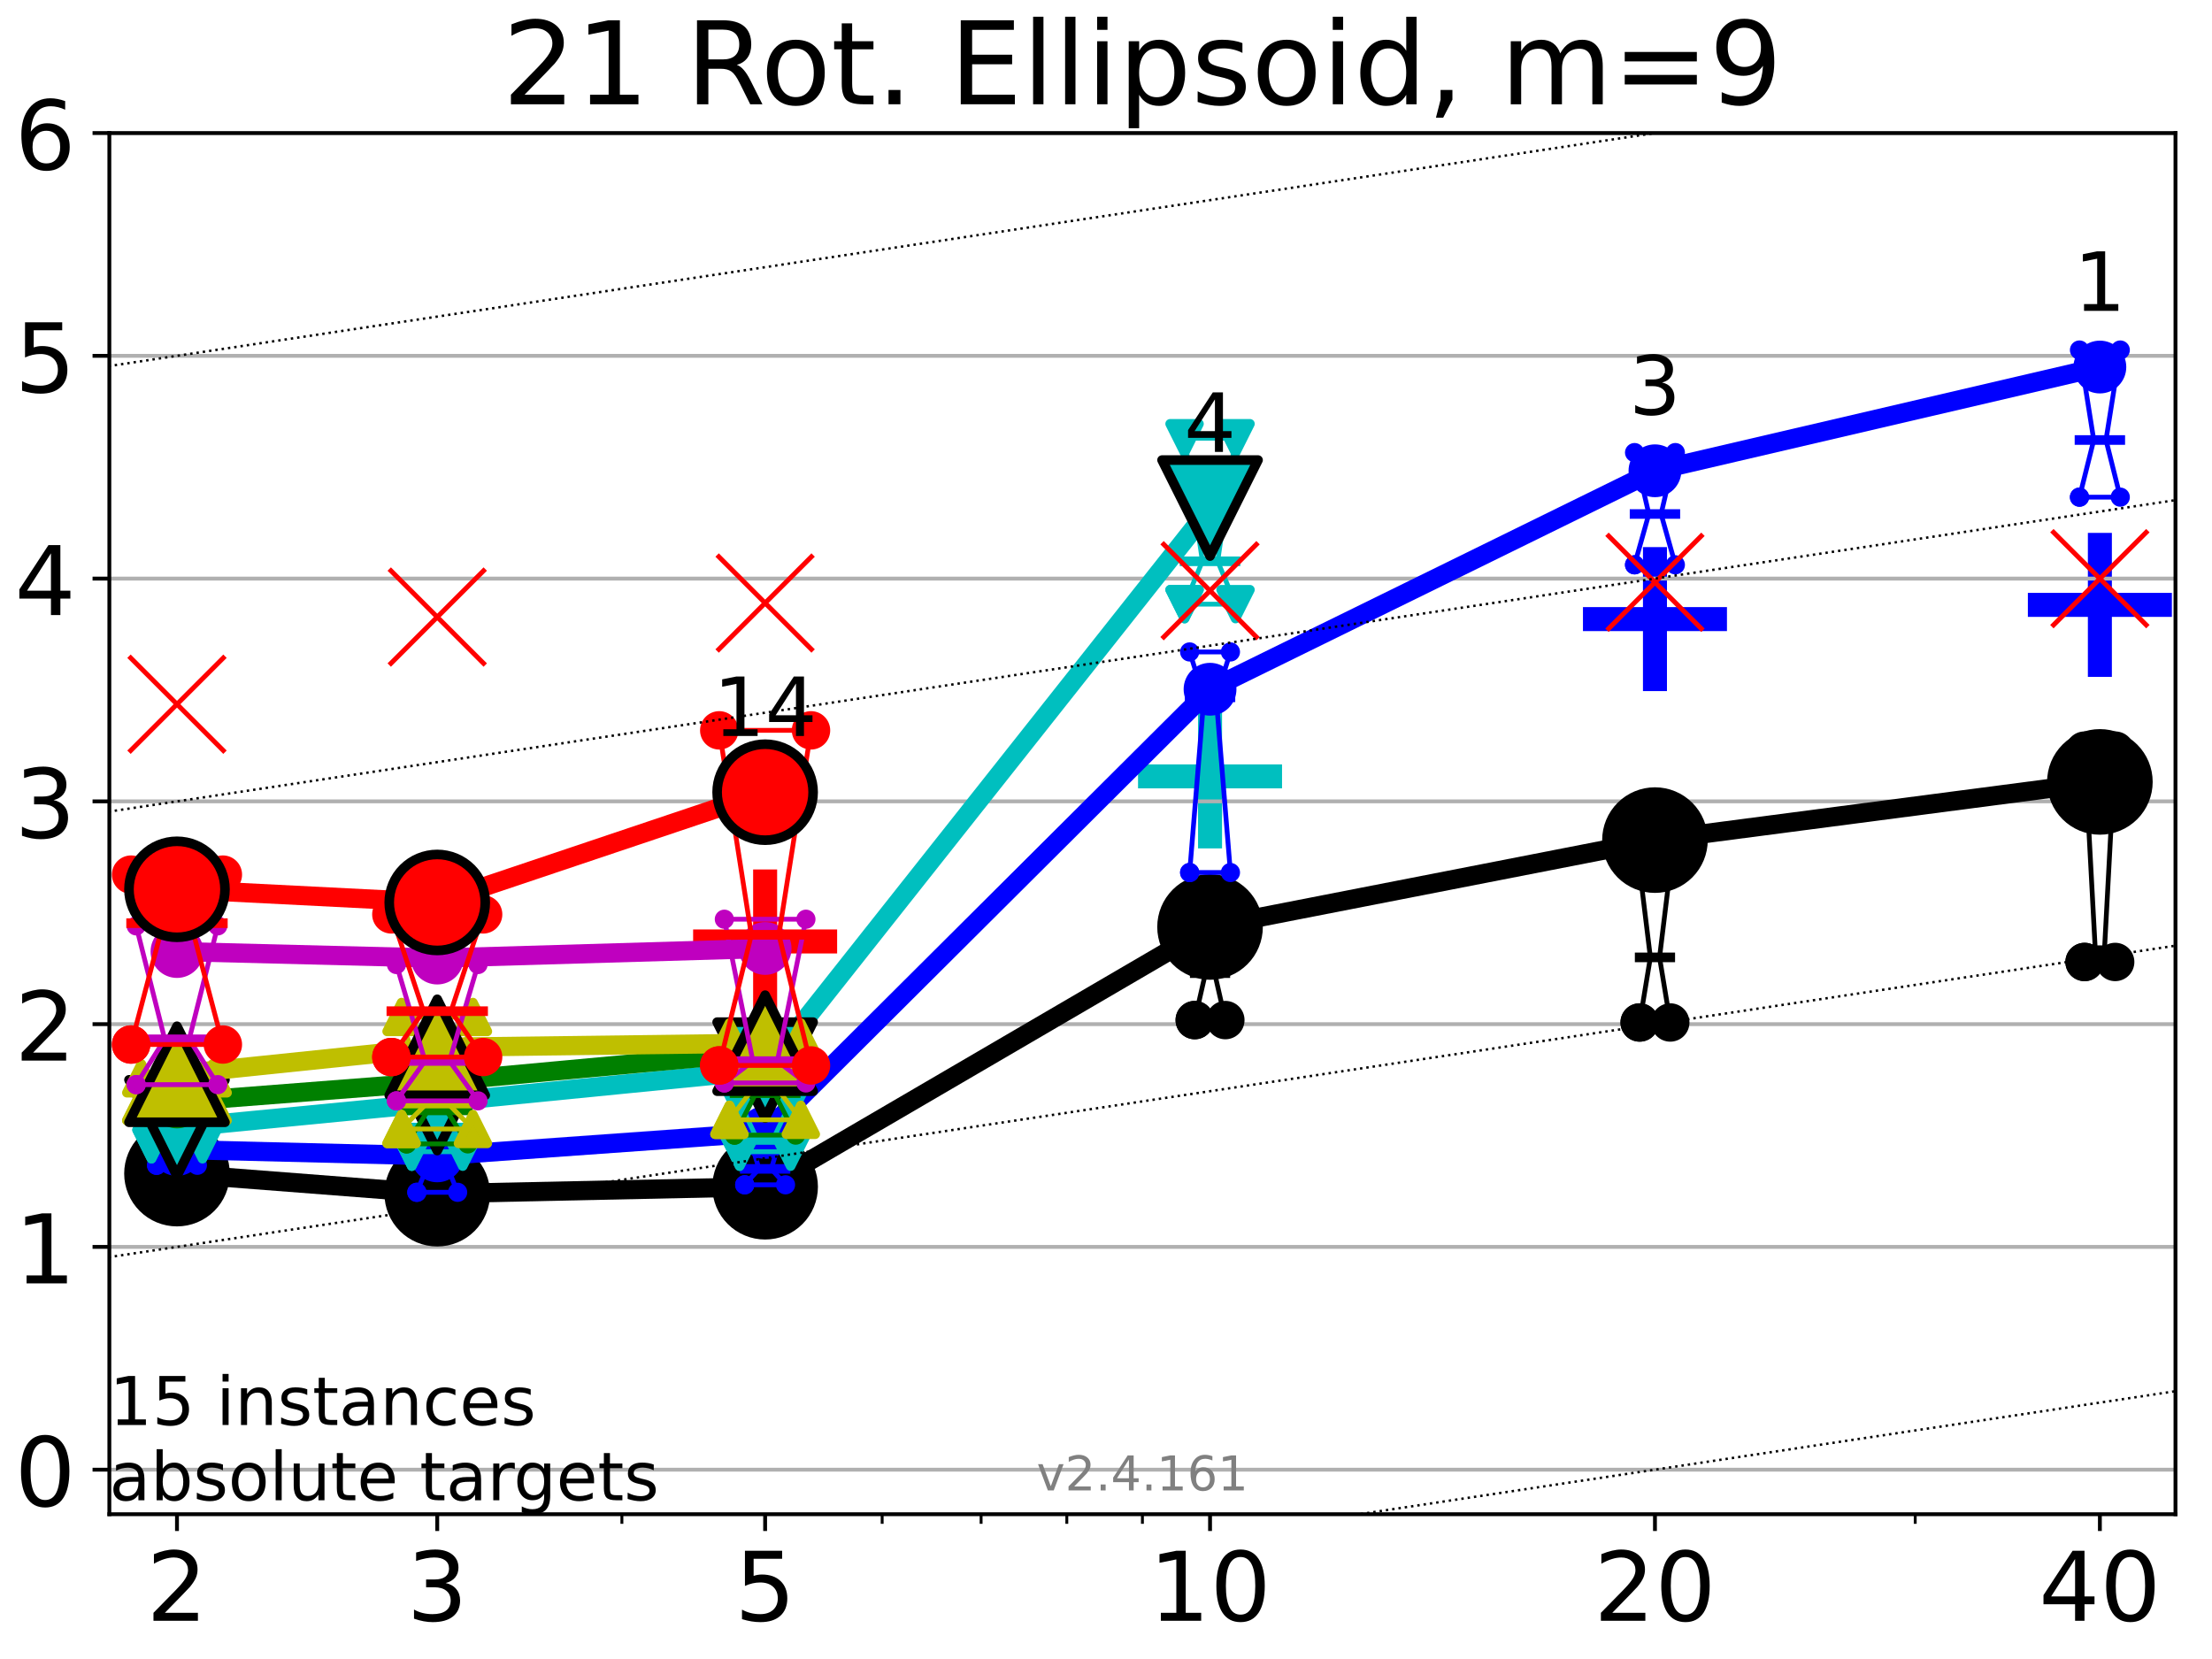 <?xml version="1.0" encoding="utf-8" standalone="no"?>
<!DOCTYPE svg PUBLIC "-//W3C//DTD SVG 1.1//EN"
  "http://www.w3.org/Graphics/SVG/1.1/DTD/svg11.dtd">
<!-- Created with matplotlib (https://matplotlib.org/) -->
<svg height="345.6pt" version="1.1" viewBox="0 0 460.8 345.6" width="460.8pt" xmlns="http://www.w3.org/2000/svg" xmlns:xlink="http://www.w3.org/1999/xlink">
 <defs>
  <style type="text/css">*{stroke-linecap:butt;stroke-linejoin:round;}</style>
 </defs>
 <g id="figure_1">
  <g id="patch_1">
   <path d="M 0 345.6 
L 460.8 345.6 
L 460.8 0 
L 0 0 
z
" style="fill:#ffffff;"/>
  </g>
  <g id="axes_1">
   <g id="patch_2">
    <path d="M 22.78 315.44 
L 453.192 315.44 
L 453.192 27.72 
L 22.78 27.72 
z
" style="fill:#ffffff;"/>
   </g>
   <g id="line2d_1">
    <defs>
     <path d="M -15 0 
L 15 0 
M 0 15 
L 0 -15 
" id="m0a982e25fc" style="stroke:#0000ff;stroke-width:5;"/>
    </defs>
    <g clip-path="url(#p4232a342e8)">
     <use style="fill:#0000ff;stroke:#0000ff;stroke-width:5;" x="437.443" xlink:href="#m0a982e25fc" y="126.004"/>
    </g>
   </g>
   <g id="line2d_2">
    <defs>
     <path d="M -15 0 
L 15 0 
M 0 15 
L 0 -15 
" id="m7aafa165b5" style="stroke:#00bfbf;stroke-width:5;"/>
    </defs>
    <g clip-path="url(#p4232a342e8)">
     <use style="fill:#00bfbf;stroke:#00bfbf;stroke-width:5;" x="252.074" xlink:href="#m7aafa165b5" y="161.735"/>
    </g>
   </g>
   <g id="line2d_3">
    <g clip-path="url(#p4232a342e8)">
     <use style="fill:#0000ff;stroke:#0000ff;stroke-width:5;" x="344.758" xlink:href="#m0a982e25fc" y="128.972"/>
    </g>
   </g>
   <g id="line2d_4">
    <defs>
     <path d="M -15 0 
L 15 0 
M 0 15 
L 0 -15 
" id="m031184e97d" style="stroke:#ff0000;stroke-width:5;"/>
    </defs>
    <g clip-path="url(#p4232a342e8)">
     <use style="fill:#ff0000;stroke:#ff0000;stroke-width:5;" x="159.39" xlink:href="#m031184e97d" y="196.126"/>
    </g>
   </g>
   <g id="matplotlib.axis_1">
    <g id="xtick_1">
     <g id="line2d_5">
      <defs>
       <path d="M 0 0 
L 0 3.5 
" id="m1997b6e384" style="stroke:#000000;stroke-width:0.8;"/>
      </defs>
      <g>
       <use style="stroke:#000000;stroke-width:0.8;" x="36.868" xlink:href="#m1997b6e384" y="315.44"/>
      </g>
     </g>
     <g id="text_1">
      <!-- 2 -->
      <g transform="translate(30.506 337.637)scale(0.2 -0.2)">
       <defs>
        <path d="M 19.188 8.297 
L 53.609 8.297 
L 53.609 0 
L 7.328 0 
L 7.328 8.297 
Q 12.938 14.109 22.625 23.891 
Q 32.328 33.688 34.812 36.531 
Q 39.547 41.844 41.422 45.531 
Q 43.312 49.219 43.312 52.781 
Q 43.312 58.594 39.234 62.25 
Q 35.156 65.922 28.609 65.922 
Q 23.969 65.922 18.812 64.312 
Q 13.672 62.703 7.812 59.422 
L 7.812 69.391 
Q 13.766 71.781 18.938 73 
Q 24.125 74.219 28.422 74.219 
Q 39.75 74.219 46.484 68.547 
Q 53.219 62.891 53.219 53.422 
Q 53.219 48.922 51.531 44.891 
Q 49.859 40.875 45.406 35.406 
Q 44.188 33.984 37.641 27.219 
Q 31.109 20.453 19.188 8.297 
z
" id="DejaVuSans-50"/>
       </defs>
       <use xlink:href="#DejaVuSans-50"/>
      </g>
     </g>
    </g>
    <g id="xtick_2">
     <g id="line2d_6">
      <g>
       <use style="stroke:#000000;stroke-width:0.8;" x="91.085" xlink:href="#m1997b6e384" y="315.44"/>
      </g>
     </g>
     <g id="text_2">
      <!-- 3 -->
      <g transform="translate(84.723 337.637)scale(0.2 -0.2)">
       <defs>
        <path d="M 40.578 39.312 
Q 47.656 37.797 51.625 33 
Q 55.609 28.219 55.609 21.188 
Q 55.609 10.406 48.188 4.484 
Q 40.766 -1.422 27.094 -1.422 
Q 22.516 -1.422 17.656 -0.516 
Q 12.797 0.391 7.625 2.203 
L 7.625 11.719 
Q 11.719 9.328 16.594 8.109 
Q 21.484 6.891 26.812 6.891 
Q 36.078 6.891 40.938 10.547 
Q 45.797 14.203 45.797 21.188 
Q 45.797 27.641 41.281 31.266 
Q 36.766 34.906 28.719 34.906 
L 20.219 34.906 
L 20.219 43.016 
L 29.109 43.016 
Q 36.375 43.016 40.234 45.922 
Q 44.094 48.828 44.094 54.297 
Q 44.094 59.906 40.109 62.906 
Q 36.141 65.922 28.719 65.922 
Q 24.656 65.922 20.016 65.031 
Q 15.375 64.156 9.812 62.312 
L 9.812 71.094 
Q 15.438 72.656 20.344 73.438 
Q 25.25 74.219 29.594 74.219 
Q 40.828 74.219 47.359 69.109 
Q 53.906 64.016 53.906 55.328 
Q 53.906 49.266 50.438 45.094 
Q 46.969 40.922 40.578 39.312 
z
" id="DejaVuSans-51"/>
       </defs>
       <use xlink:href="#DejaVuSans-51"/>
      </g>
     </g>
    </g>
    <g id="xtick_3">
     <g id="line2d_7">
      <g>
       <use style="stroke:#000000;stroke-width:0.8;" x="159.39" xlink:href="#m1997b6e384" y="315.44"/>
      </g>
     </g>
     <g id="text_3">
      <!-- 5 -->
      <g transform="translate(153.028 337.637)scale(0.2 -0.2)">
       <defs>
        <path d="M 10.797 72.906 
L 49.516 72.906 
L 49.516 64.594 
L 19.828 64.594 
L 19.828 46.734 
Q 21.969 47.469 24.109 47.828 
Q 26.266 48.188 28.422 48.188 
Q 40.625 48.188 47.75 41.5 
Q 54.891 34.812 54.891 23.391 
Q 54.891 11.625 47.562 5.094 
Q 40.234 -1.422 26.906 -1.422 
Q 22.312 -1.422 17.547 -0.641 
Q 12.797 0.141 7.719 1.703 
L 7.719 11.625 
Q 12.109 9.234 16.797 8.062 
Q 21.484 6.891 26.703 6.891 
Q 35.156 6.891 40.078 11.328 
Q 45.016 15.766 45.016 23.391 
Q 45.016 31 40.078 35.438 
Q 35.156 39.891 26.703 39.891 
Q 22.75 39.891 18.812 39.016 
Q 14.891 38.141 10.797 36.281 
z
" id="DejaVuSans-53"/>
       </defs>
       <use xlink:href="#DejaVuSans-53"/>
      </g>
     </g>
    </g>
    <g id="xtick_4">
     <g id="line2d_8">
      <g>
       <use style="stroke:#000000;stroke-width:0.8;" x="252.074" xlink:href="#m1997b6e384" y="315.44"/>
      </g>
     </g>
     <g id="text_4">
      <!-- 10 -->
      <g transform="translate(239.349 337.637)scale(0.2 -0.2)">
       <defs>
        <path d="M 12.406 8.297 
L 28.516 8.297 
L 28.516 63.922 
L 10.984 60.406 
L 10.984 69.391 
L 28.422 72.906 
L 38.281 72.906 
L 38.281 8.297 
L 54.391 8.297 
L 54.391 0 
L 12.406 0 
z
" id="DejaVuSans-49"/>
        <path d="M 31.781 66.406 
Q 24.172 66.406 20.328 58.906 
Q 16.5 51.422 16.5 36.375 
Q 16.5 21.391 20.328 13.891 
Q 24.172 6.391 31.781 6.391 
Q 39.453 6.391 43.281 13.891 
Q 47.125 21.391 47.125 36.375 
Q 47.125 51.422 43.281 58.906 
Q 39.453 66.406 31.781 66.406 
z
M 31.781 74.219 
Q 44.047 74.219 50.516 64.516 
Q 56.984 54.828 56.984 36.375 
Q 56.984 17.969 50.516 8.266 
Q 44.047 -1.422 31.781 -1.422 
Q 19.531 -1.422 13.062 8.266 
Q 6.594 17.969 6.594 36.375 
Q 6.594 54.828 13.062 64.516 
Q 19.531 74.219 31.781 74.219 
z
" id="DejaVuSans-48"/>
       </defs>
       <use xlink:href="#DejaVuSans-49"/>
       <use x="63.623" xlink:href="#DejaVuSans-48"/>
      </g>
     </g>
    </g>
    <g id="xtick_5">
     <g id="line2d_9">
      <g>
       <use style="stroke:#000000;stroke-width:0.8;" x="344.758" xlink:href="#m1997b6e384" y="315.44"/>
      </g>
     </g>
     <g id="text_5">
      <!-- 20 -->
      <g transform="translate(332.033 337.637)scale(0.2 -0.2)">
       <use xlink:href="#DejaVuSans-50"/>
       <use x="63.623" xlink:href="#DejaVuSans-48"/>
      </g>
     </g>
    </g>
    <g id="xtick_6">
     <g id="line2d_10">
      <g>
       <use style="stroke:#000000;stroke-width:0.8;" x="437.443" xlink:href="#m1997b6e384" y="315.44"/>
      </g>
     </g>
     <g id="text_6">
      <!-- 40 -->
      <g transform="translate(424.718 337.637)scale(0.2 -0.2)">
       <defs>
        <path d="M 37.797 64.312 
L 12.891 25.391 
L 37.797 25.391 
z
M 35.203 72.906 
L 47.609 72.906 
L 47.609 25.391 
L 58.016 25.391 
L 58.016 17.188 
L 47.609 17.188 
L 47.609 0 
L 37.797 0 
L 37.797 17.188 
L 4.891 17.188 
L 4.891 26.703 
z
" id="DejaVuSans-52"/>
       </defs>
       <use xlink:href="#DejaVuSans-52"/>
       <use x="63.623" xlink:href="#DejaVuSans-48"/>
      </g>
     </g>
    </g>
    <g id="xtick_7">
     <g id="line2d_11">
      <defs>
       <path d="M 0 0 
L 0 2 
" id="m237aad06ef" style="stroke:#000000;stroke-width:0.6;"/>
      </defs>
      <g>
       <use style="stroke:#000000;stroke-width:0.6;" x="129.552" xlink:href="#m237aad06ef" y="315.44"/>
      </g>
     </g>
    </g>
    <g id="xtick_8">
     <g id="line2d_12">
      <g>
       <use style="stroke:#000000;stroke-width:0.6;" x="183.769" xlink:href="#m237aad06ef" y="315.44"/>
      </g>
     </g>
    </g>
    <g id="xtick_9">
     <g id="line2d_13">
      <g>
       <use style="stroke:#000000;stroke-width:0.6;" x="204.381" xlink:href="#m237aad06ef" y="315.44"/>
      </g>
     </g>
    </g>
    <g id="xtick_10">
     <g id="line2d_14">
      <g>
       <use style="stroke:#000000;stroke-width:0.6;" x="222.237" xlink:href="#m237aad06ef" y="315.44"/>
      </g>
     </g>
    </g>
    <g id="xtick_11">
     <g id="line2d_15">
      <g>
       <use style="stroke:#000000;stroke-width:0.6;" x="237.986" xlink:href="#m237aad06ef" y="315.44"/>
      </g>
     </g>
    </g>
    <g id="xtick_12">
     <g id="line2d_16">
      <g>
       <use style="stroke:#000000;stroke-width:0.6;" x="398.975" xlink:href="#m237aad06ef" y="315.44"/>
      </g>
     </g>
    </g>
   </g>
   <g id="matplotlib.axis_2">
    <g id="ytick_1">
     <g id="line2d_17">
      <path clip-path="url(#p4232a342e8)" d="M 22.78 306.159 
L 453.192 306.159 
" style="fill:none;stroke:#b0b0b0;stroke-linecap:square;stroke-width:0.8;"/>
     </g>
     <g id="line2d_18">
      <defs>
       <path d="M 0 0 
L -3.5 0 
" id="m7701916583" style="stroke:#000000;stroke-width:0.8;"/>
      </defs>
      <g>
       <use style="stroke:#000000;stroke-width:0.8;" x="22.78" xlink:href="#m7701916583" y="306.159"/>
      </g>
     </g>
     <g id="text_7">
      <!-- 0 -->
      <g transform="translate(3.055 313.757)scale(0.2 -0.2)">
       <use xlink:href="#DejaVuSans-48"/>
      </g>
     </g>
    </g>
    <g id="ytick_2">
     <g id="line2d_19">
      <path clip-path="url(#p4232a342e8)" d="M 22.78 259.752 
L 453.192 259.752 
" style="fill:none;stroke:#b0b0b0;stroke-linecap:square;stroke-width:0.8;"/>
     </g>
     <g id="line2d_20">
      <g>
       <use style="stroke:#000000;stroke-width:0.8;" x="22.78" xlink:href="#m7701916583" y="259.752"/>
      </g>
     </g>
     <g id="text_8">
      <!-- 1 -->
      <g transform="translate(3.055 267.351)scale(0.2 -0.2)">
       <use xlink:href="#DejaVuSans-49"/>
      </g>
     </g>
    </g>
    <g id="ytick_3">
     <g id="line2d_21">
      <path clip-path="url(#p4232a342e8)" d="M 22.78 213.346 
L 453.192 213.346 
" style="fill:none;stroke:#b0b0b0;stroke-linecap:square;stroke-width:0.8;"/>
     </g>
     <g id="line2d_22">
      <g>
       <use style="stroke:#000000;stroke-width:0.8;" x="22.78" xlink:href="#m7701916583" y="213.346"/>
      </g>
     </g>
     <g id="text_9">
      <!-- 2 -->
      <g transform="translate(3.055 220.944)scale(0.2 -0.2)">
       <use xlink:href="#DejaVuSans-50"/>
      </g>
     </g>
    </g>
    <g id="ytick_4">
     <g id="line2d_23">
      <path clip-path="url(#p4232a342e8)" d="M 22.78 166.939 
L 453.192 166.939 
" style="fill:none;stroke:#b0b0b0;stroke-linecap:square;stroke-width:0.8;"/>
     </g>
     <g id="line2d_24">
      <g>
       <use style="stroke:#000000;stroke-width:0.8;" x="22.78" xlink:href="#m7701916583" y="166.939"/>
      </g>
     </g>
     <g id="text_10">
      <!-- 3 -->
      <g transform="translate(3.055 174.538)scale(0.2 -0.2)">
       <use xlink:href="#DejaVuSans-51"/>
      </g>
     </g>
    </g>
    <g id="ytick_5">
     <g id="line2d_25">
      <path clip-path="url(#p4232a342e8)" d="M 22.78 120.533 
L 453.192 120.533 
" style="fill:none;stroke:#b0b0b0;stroke-linecap:square;stroke-width:0.8;"/>
     </g>
     <g id="line2d_26">
      <g>
       <use style="stroke:#000000;stroke-width:0.8;" x="22.78" xlink:href="#m7701916583" y="120.533"/>
      </g>
     </g>
     <g id="text_11">
      <!-- 4 -->
      <g transform="translate(3.055 128.131)scale(0.2 -0.2)">
       <use xlink:href="#DejaVuSans-52"/>
      </g>
     </g>
    </g>
    <g id="ytick_6">
     <g id="line2d_27">
      <path clip-path="url(#p4232a342e8)" d="M 22.78 74.126 
L 453.192 74.126 
" style="fill:none;stroke:#b0b0b0;stroke-linecap:square;stroke-width:0.8;"/>
     </g>
     <g id="line2d_28">
      <g>
       <use style="stroke:#000000;stroke-width:0.8;" x="22.78" xlink:href="#m7701916583" y="74.126"/>
      </g>
     </g>
     <g id="text_12">
      <!-- 5 -->
      <g transform="translate(3.055 81.725)scale(0.2 -0.2)">
       <use xlink:href="#DejaVuSans-53"/>
      </g>
     </g>
    </g>
    <g id="ytick_7">
     <g id="line2d_29">
      <path clip-path="url(#p4232a342e8)" d="M 22.78 27.72 
L 453.192 27.72 
" style="fill:none;stroke:#b0b0b0;stroke-linecap:square;stroke-width:0.8;"/>
     </g>
     <g id="line2d_30">
      <g>
       <use style="stroke:#000000;stroke-width:0.8;" x="22.78" xlink:href="#m7701916583" y="27.72"/>
      </g>
     </g>
     <g id="text_13">
      <!-- 6 -->
      <g transform="translate(3.055 35.318)scale(0.2 -0.2)">
       <defs>
        <path d="M 33.016 40.375 
Q 26.375 40.375 22.484 35.828 
Q 18.609 31.297 18.609 23.391 
Q 18.609 15.531 22.484 10.953 
Q 26.375 6.391 33.016 6.391 
Q 39.656 6.391 43.531 10.953 
Q 47.406 15.531 47.406 23.391 
Q 47.406 31.297 43.531 35.828 
Q 39.656 40.375 33.016 40.375 
z
M 52.594 71.297 
L 52.594 62.312 
Q 48.875 64.062 45.094 64.984 
Q 41.312 65.922 37.594 65.922 
Q 27.828 65.922 22.672 59.328 
Q 17.531 52.734 16.797 39.406 
Q 19.672 43.656 24.016 45.922 
Q 28.375 48.188 33.594 48.188 
Q 44.578 48.188 50.953 41.516 
Q 57.328 34.859 57.328 23.391 
Q 57.328 12.156 50.688 5.359 
Q 44.047 -1.422 33.016 -1.422 
Q 20.359 -1.422 13.672 8.266 
Q 6.984 17.969 6.984 36.375 
Q 6.984 53.656 15.188 63.938 
Q 23.391 74.219 37.203 74.219 
Q 40.922 74.219 44.703 73.484 
Q 48.484 72.75 52.594 71.297 
z
" id="DejaVuSans-54"/>
       </defs>
       <use xlink:href="#DejaVuSans-54"/>
      </g>
     </g>
    </g>
   </g>
   <g id="line2d_31">
    <path clip-path="url(#p4232a342e8)" d="M 33.682 248.33 
L 35.912 244.325 
L 33.682 241.285 
L 40.054 241.285 
L 37.824 244.325 
L 40.054 248.33 
L 33.682 248.33 
" style="fill:none;stroke:#000000;stroke-linecap:square;"/>
   </g>
   <g id="line2d_32">
    <path clip-path="url(#p4232a342e8)" d="M 33.682 248.33 
L 40.054 248.33 
L 40.054 241.285 
L 33.682 241.285 
L 33.682 248.33 
" style="fill:none;"/>
    <defs>
     <path d="M 0 3 
C 0.796 3 1.559 2.684 2.121 2.121 
C 2.684 1.559 3 0.796 3 0 
C 3 -0.796 2.684 -1.559 2.121 -2.121 
C 1.559 -2.684 0.796 -3 0 -3 
C -0.796 -3 -1.559 -2.684 -2.121 -2.121 
C -2.684 -1.559 -3 -0.796 -3 0 
C -3 0.796 -2.684 1.559 -2.121 2.121 
C -1.559 2.684 -0.796 3 0 3 
z
" id="m3a1a6adfd3" style="stroke:#000000;stroke-width:2;"/>
    </defs>
    <g clip-path="url(#p4232a342e8)">
     <use style="stroke:#000000;stroke-width:2;" x="33.682" xlink:href="#m3a1a6adfd3" y="248.33"/>
     <use style="stroke:#000000;stroke-width:2;" x="40.054" xlink:href="#m3a1a6adfd3" y="248.33"/>
     <use style="stroke:#000000;stroke-width:2;" x="40.054" xlink:href="#m3a1a6adfd3" y="241.285"/>
     <use style="stroke:#000000;stroke-width:2;" x="33.682" xlink:href="#m3a1a6adfd3" y="241.285"/>
     <use style="stroke:#000000;stroke-width:2;" x="33.682" xlink:href="#m3a1a6adfd3" y="248.33"/>
    </g>
   </g>
   <g id="line2d_33">
    <path clip-path="url(#p4232a342e8)" d="M 33.682 244.325 
L 40.054 244.325 
" style="fill:none;stroke:#000000;stroke-linecap:square;stroke-width:2;"/>
   </g>
   <g id="line2d_34">
    <path clip-path="url(#p4232a342e8)" d="M 87.899 252.971 
L 90.129 249.864 
L 87.899 245.449 
L 94.271 245.449 
L 92.041 249.864 
L 94.271 252.971 
L 87.899 252.971 
" style="fill:none;stroke:#000000;stroke-linecap:square;"/>
   </g>
   <g id="line2d_35">
    <path clip-path="url(#p4232a342e8)" d="M 87.899 252.971 
L 94.271 252.971 
L 94.271 245.449 
L 87.899 245.449 
L 87.899 252.971 
" style="fill:none;"/>
    <g clip-path="url(#p4232a342e8)">
     <use style="stroke:#000000;stroke-width:2;" x="87.899" xlink:href="#m3a1a6adfd3" y="252.971"/>
     <use style="stroke:#000000;stroke-width:2;" x="94.271" xlink:href="#m3a1a6adfd3" y="252.971"/>
     <use style="stroke:#000000;stroke-width:2;" x="94.271" xlink:href="#m3a1a6adfd3" y="245.449"/>
     <use style="stroke:#000000;stroke-width:2;" x="87.899" xlink:href="#m3a1a6adfd3" y="245.449"/>
     <use style="stroke:#000000;stroke-width:2;" x="87.899" xlink:href="#m3a1a6adfd3" y="252.971"/>
    </g>
   </g>
   <g id="line2d_36">
    <path clip-path="url(#p4232a342e8)" d="M 87.899 249.864 
L 94.271 249.864 
" style="fill:none;stroke:#000000;stroke-linecap:square;stroke-width:2;"/>
   </g>
   <g id="line2d_37">
    <path clip-path="url(#p4232a342e8)" d="M 156.204 253.261 
L 158.434 249.782 
L 156.204 242.277 
L 162.576 242.277 
L 160.346 249.782 
L 162.576 253.261 
L 156.204 253.261 
" style="fill:none;stroke:#000000;stroke-linecap:square;"/>
   </g>
   <g id="line2d_38">
    <path clip-path="url(#p4232a342e8)" d="M 156.204 253.261 
L 162.576 253.261 
L 162.576 242.277 
L 156.204 242.277 
L 156.204 253.261 
" style="fill:none;"/>
    <g clip-path="url(#p4232a342e8)">
     <use style="stroke:#000000;stroke-width:2;" x="156.204" xlink:href="#m3a1a6adfd3" y="253.261"/>
     <use style="stroke:#000000;stroke-width:2;" x="162.576" xlink:href="#m3a1a6adfd3" y="253.261"/>
     <use style="stroke:#000000;stroke-width:2;" x="162.576" xlink:href="#m3a1a6adfd3" y="242.277"/>
     <use style="stroke:#000000;stroke-width:2;" x="156.204" xlink:href="#m3a1a6adfd3" y="242.277"/>
     <use style="stroke:#000000;stroke-width:2;" x="156.204" xlink:href="#m3a1a6adfd3" y="253.261"/>
    </g>
   </g>
   <g id="line2d_39">
    <path clip-path="url(#p4232a342e8)" d="M 156.204 249.782 
L 162.576 249.782 
" style="fill:none;stroke:#000000;stroke-linecap:square;stroke-width:2;"/>
   </g>
   <g id="line2d_40">
    <path clip-path="url(#p4232a342e8)" d="M 248.888 212.502 
L 251.118 202.723 
L 248.888 197.157 
L 255.26 197.157 
L 253.03 202.723 
L 255.26 212.502 
L 248.888 212.502 
" style="fill:none;stroke:#000000;stroke-linecap:square;"/>
   </g>
   <g id="line2d_41">
    <path clip-path="url(#p4232a342e8)" d="M 248.888 212.502 
L 255.26 212.502 
L 255.26 197.157 
L 248.888 197.157 
L 248.888 212.502 
" style="fill:none;"/>
    <g clip-path="url(#p4232a342e8)">
     <use style="stroke:#000000;stroke-width:2;" x="248.888" xlink:href="#m3a1a6adfd3" y="212.502"/>
     <use style="stroke:#000000;stroke-width:2;" x="255.26" xlink:href="#m3a1a6adfd3" y="212.502"/>
     <use style="stroke:#000000;stroke-width:2;" x="255.26" xlink:href="#m3a1a6adfd3" y="197.157"/>
     <use style="stroke:#000000;stroke-width:2;" x="248.888" xlink:href="#m3a1a6adfd3" y="197.157"/>
     <use style="stroke:#000000;stroke-width:2;" x="248.888" xlink:href="#m3a1a6adfd3" y="212.502"/>
    </g>
   </g>
   <g id="line2d_42">
    <path clip-path="url(#p4232a342e8)" d="M 248.888 202.723 
L 255.26 202.723 
" style="fill:none;stroke:#000000;stroke-linecap:square;stroke-width:2;"/>
   </g>
   <g id="line2d_43">
    <path clip-path="url(#p4232a342e8)" d="M 341.572 213.001 
L 343.803 199.442 
L 341.572 181.1 
L 347.945 181.1 
L 345.714 199.442 
L 347.945 213.001 
L 341.572 213.001 
" style="fill:none;stroke:#000000;stroke-linecap:square;"/>
   </g>
   <g id="line2d_44">
    <path clip-path="url(#p4232a342e8)" d="M 341.572 213.001 
L 347.945 213.001 
L 347.945 181.1 
L 341.572 181.1 
L 341.572 213.001 
" style="fill:none;"/>
    <g clip-path="url(#p4232a342e8)">
     <use style="stroke:#000000;stroke-width:2;" x="341.572" xlink:href="#m3a1a6adfd3" y="213.001"/>
     <use style="stroke:#000000;stroke-width:2;" x="347.945" xlink:href="#m3a1a6adfd3" y="213.001"/>
     <use style="stroke:#000000;stroke-width:2;" x="347.945" xlink:href="#m3a1a6adfd3" y="181.1"/>
     <use style="stroke:#000000;stroke-width:2;" x="341.572" xlink:href="#m3a1a6adfd3" y="181.1"/>
     <use style="stroke:#000000;stroke-width:2;" x="341.572" xlink:href="#m3a1a6adfd3" y="213.001"/>
    </g>
   </g>
   <g id="line2d_45">
    <path clip-path="url(#p4232a342e8)" d="M 341.572 199.442 
L 347.945 199.442 
" style="fill:none;stroke:#000000;stroke-linecap:square;stroke-width:2;"/>
   </g>
   <g id="line2d_46">
    <path clip-path="url(#p4232a342e8)" d="M 434.257 200.396 
L 436.487 197.944 
L 434.257 156.369 
L 440.629 156.369 
L 438.398 197.944 
L 440.629 200.396 
L 434.257 200.396 
" style="fill:none;stroke:#000000;stroke-linecap:square;"/>
   </g>
   <g id="line2d_47">
    <path clip-path="url(#p4232a342e8)" d="M 434.257 200.396 
L 440.629 200.396 
L 440.629 156.369 
L 434.257 156.369 
L 434.257 200.396 
" style="fill:none;"/>
    <g clip-path="url(#p4232a342e8)">
     <use style="stroke:#000000;stroke-width:2;" x="434.257" xlink:href="#m3a1a6adfd3" y="200.396"/>
     <use style="stroke:#000000;stroke-width:2;" x="440.629" xlink:href="#m3a1a6adfd3" y="200.396"/>
     <use style="stroke:#000000;stroke-width:2;" x="440.629" xlink:href="#m3a1a6adfd3" y="156.369"/>
     <use style="stroke:#000000;stroke-width:2;" x="434.257" xlink:href="#m3a1a6adfd3" y="156.369"/>
     <use style="stroke:#000000;stroke-width:2;" x="434.257" xlink:href="#m3a1a6adfd3" y="200.396"/>
    </g>
   </g>
   <g id="line2d_48">
    <path clip-path="url(#p4232a342e8)" d="M 434.257 197.944 
L 440.629 197.944 
" style="fill:none;stroke:#000000;stroke-linecap:square;stroke-width:2;"/>
   </g>
   <g id="line2d_49">
    <path clip-path="url(#p4232a342e8)" d="M 36.868 244.482 
L 91.085 248.667 
" style="fill:none;stroke:#000000;stroke-linecap:square;stroke-width:4;"/>
   </g>
   <g id="line2d_50">
    <path clip-path="url(#p4232a342e8)" d="M 91.085 248.667 
L 159.39 247.216 
" style="fill:none;stroke:#000000;stroke-linecap:square;stroke-width:4;"/>
   </g>
   <g id="line2d_51">
    <path clip-path="url(#p4232a342e8)" d="M 159.39 247.216 
L 252.074 193.103 
" style="fill:none;stroke:#000000;stroke-linecap:square;stroke-width:4;"/>
   </g>
   <g id="line2d_52">
    <path clip-path="url(#p4232a342e8)" d="M 252.074 193.103 
L 344.758 175.008 
" style="fill:none;stroke:#000000;stroke-linecap:square;stroke-width:4;"/>
   </g>
   <g id="line2d_53">
    <path clip-path="url(#p4232a342e8)" d="M 344.758 175.008 
L 437.443 162.885 
" style="fill:none;stroke:#000000;stroke-linecap:square;stroke-width:4;"/>
   </g>
   <g id="line2d_54">
    <path clip-path="url(#p4232a342e8)" d="M 36.868 244.482 
L 91.085 248.667 
L 159.39 247.216 
L 252.074 193.103 
L 344.758 175.008 
L 437.443 162.885 
" style="fill:none;"/>
    <defs>
     <path d="M 0 10 
C 2.652 10 5.196 8.946 7.071 7.071 
C 8.946 5.196 10 2.652 10 0 
C 10 -2.652 8.946 -5.196 7.071 -7.071 
C 5.196 -8.946 2.652 -10 0 -10 
C -2.652 -10 -5.196 -8.946 -7.071 -7.071 
C -8.946 -5.196 -10 -2.652 -10 0 
C -10 2.652 -8.946 5.196 -7.071 7.071 
C -5.196 8.946 -2.652 10 0 10 
z
" id="m16a9f4b17c" style="stroke:#000000;stroke-width:2;"/>
    </defs>
    <g clip-path="url(#p4232a342e8)">
     <use style="stroke:#000000;stroke-width:2;" x="36.868" xlink:href="#m16a9f4b17c" y="244.482"/>
     <use style="stroke:#000000;stroke-width:2;" x="91.085" xlink:href="#m16a9f4b17c" y="248.667"/>
     <use style="stroke:#000000;stroke-width:2;" x="159.39" xlink:href="#m16a9f4b17c" y="247.216"/>
     <use style="stroke:#000000;stroke-width:2;" x="252.074" xlink:href="#m16a9f4b17c" y="193.103"/>
     <use style="stroke:#000000;stroke-width:2;" x="344.758" xlink:href="#m16a9f4b17c" y="175.008"/>
     <use style="stroke:#000000;stroke-width:2;" x="437.443" xlink:href="#m16a9f4b17c" y="162.885"/>
    </g>
   </g>
   <g id="line2d_55">
    <path clip-path="url(#p4232a342e8)" d="M 32.62 242.748 
L 35.594 239.364 
L 32.62 235.69 
L 41.116 235.69 
L 38.143 239.364 
L 41.116 242.748 
L 32.62 242.748 
" style="fill:none;stroke:#0000ff;stroke-linecap:square;"/>
   </g>
   <g id="line2d_56">
    <path clip-path="url(#p4232a342e8)" d="M 32.62 242.748 
L 41.116 242.748 
L 41.116 235.69 
L 32.62 235.69 
L 32.62 242.748 
" style="fill:none;"/>
    <defs>
     <path d="M 0 1.5 
C 0.398 1.5 0.779 1.342 1.061 1.061 
C 1.342 0.779 1.5 0.398 1.5 0 
C 1.5 -0.398 1.342 -0.779 1.061 -1.061 
C 0.779 -1.342 0.398 -1.5 0 -1.5 
C -0.398 -1.5 -0.779 -1.342 -1.061 -1.061 
C -1.342 -0.779 -1.5 -0.398 -1.5 0 
C -1.5 0.398 -1.342 0.779 -1.061 1.061 
C -0.779 1.342 -0.398 1.5 0 1.5 
z
" id="mcda4575d9c" style="stroke:#0000ff;"/>
    </defs>
    <g clip-path="url(#p4232a342e8)">
     <use style="fill:#0000ff;stroke:#0000ff;" x="32.62" xlink:href="#mcda4575d9c" y="242.748"/>
     <use style="fill:#0000ff;stroke:#0000ff;" x="41.116" xlink:href="#mcda4575d9c" y="242.748"/>
     <use style="fill:#0000ff;stroke:#0000ff;" x="41.116" xlink:href="#mcda4575d9c" y="235.69"/>
     <use style="fill:#0000ff;stroke:#0000ff;" x="32.62" xlink:href="#mcda4575d9c" y="235.69"/>
     <use style="fill:#0000ff;stroke:#0000ff;" x="32.62" xlink:href="#mcda4575d9c" y="242.748"/>
    </g>
   </g>
   <g id="line2d_57">
    <path clip-path="url(#p4232a342e8)" d="M 32.62 239.364 
L 41.116 239.364 
" style="fill:none;stroke:#0000ff;stroke-linecap:square;stroke-width:2;"/>
   </g>
   <g id="line2d_58">
    <path clip-path="url(#p4232a342e8)" d="M 86.837 248.378 
L 89.811 241.018 
L 86.837 236.734 
L 95.333 236.734 
L 92.359 241.018 
L 95.333 248.378 
L 86.837 248.378 
" style="fill:none;stroke:#0000ff;stroke-linecap:square;"/>
   </g>
   <g id="line2d_59">
    <path clip-path="url(#p4232a342e8)" d="M 86.837 248.378 
L 95.333 248.378 
L 95.333 236.734 
L 86.837 236.734 
L 86.837 248.378 
" style="fill:none;"/>
    <g clip-path="url(#p4232a342e8)">
     <use style="fill:#0000ff;stroke:#0000ff;" x="86.837" xlink:href="#mcda4575d9c" y="248.378"/>
     <use style="fill:#0000ff;stroke:#0000ff;" x="95.333" xlink:href="#mcda4575d9c" y="248.378"/>
     <use style="fill:#0000ff;stroke:#0000ff;" x="95.333" xlink:href="#mcda4575d9c" y="236.734"/>
     <use style="fill:#0000ff;stroke:#0000ff;" x="86.837" xlink:href="#mcda4575d9c" y="236.734"/>
     <use style="fill:#0000ff;stroke:#0000ff;" x="86.837" xlink:href="#mcda4575d9c" y="248.378"/>
    </g>
   </g>
   <g id="line2d_60">
    <path clip-path="url(#p4232a342e8)" d="M 86.837 241.018 
L 95.333 241.018 
" style="fill:none;stroke:#0000ff;stroke-linecap:square;stroke-width:2;"/>
   </g>
   <g id="line2d_61">
    <path clip-path="url(#p4232a342e8)" d="M 155.142 246.816 
L 158.116 243.498 
L 155.142 233.658 
L 163.638 233.658 
L 160.665 243.498 
L 163.638 246.816 
L 155.142 246.816 
" style="fill:none;stroke:#0000ff;stroke-linecap:square;"/>
   </g>
   <g id="line2d_62">
    <path clip-path="url(#p4232a342e8)" d="M 155.142 246.816 
L 163.638 246.816 
L 163.638 233.658 
L 155.142 233.658 
L 155.142 246.816 
" style="fill:none;"/>
    <g clip-path="url(#p4232a342e8)">
     <use style="fill:#0000ff;stroke:#0000ff;" x="155.142" xlink:href="#mcda4575d9c" y="246.816"/>
     <use style="fill:#0000ff;stroke:#0000ff;" x="163.638" xlink:href="#mcda4575d9c" y="246.816"/>
     <use style="fill:#0000ff;stroke:#0000ff;" x="163.638" xlink:href="#mcda4575d9c" y="233.658"/>
     <use style="fill:#0000ff;stroke:#0000ff;" x="155.142" xlink:href="#mcda4575d9c" y="233.658"/>
     <use style="fill:#0000ff;stroke:#0000ff;" x="155.142" xlink:href="#mcda4575d9c" y="246.816"/>
    </g>
   </g>
   <g id="line2d_63">
    <path clip-path="url(#p4232a342e8)" d="M 155.142 243.498 
L 163.638 243.498 
" style="fill:none;stroke:#0000ff;stroke-linecap:square;stroke-width:2;"/>
   </g>
   <g id="line2d_64">
    <path clip-path="url(#p4232a342e8)" d="M 247.826 181.762 
L 250.8 145.26 
L 247.826 135.813 
L 256.322 135.813 
L 253.349 145.26 
L 256.322 181.762 
L 247.826 181.762 
" style="fill:none;stroke:#0000ff;stroke-linecap:square;"/>
   </g>
   <g id="line2d_65">
    <path clip-path="url(#p4232a342e8)" d="M 247.826 181.762 
L 256.322 181.762 
L 256.322 135.813 
L 247.826 135.813 
L 247.826 181.762 
" style="fill:none;"/>
    <g clip-path="url(#p4232a342e8)">
     <use style="fill:#0000ff;stroke:#0000ff;" x="247.826" xlink:href="#mcda4575d9c" y="181.762"/>
     <use style="fill:#0000ff;stroke:#0000ff;" x="256.322" xlink:href="#mcda4575d9c" y="181.762"/>
     <use style="fill:#0000ff;stroke:#0000ff;" x="256.322" xlink:href="#mcda4575d9c" y="135.813"/>
     <use style="fill:#0000ff;stroke:#0000ff;" x="247.826" xlink:href="#mcda4575d9c" y="135.813"/>
     <use style="fill:#0000ff;stroke:#0000ff;" x="247.826" xlink:href="#mcda4575d9c" y="181.762"/>
    </g>
   </g>
   <g id="line2d_66">
    <path clip-path="url(#p4232a342e8)" d="M 247.826 145.26 
L 256.322 145.26 
" style="fill:none;stroke:#0000ff;stroke-linecap:square;stroke-width:2;"/>
   </g>
   <g id="line2d_67">
    <path clip-path="url(#p4232a342e8)" d="M 340.51 117.662 
L 343.484 107.076 
L 340.51 94.281 
L 349.007 94.281 
L 346.033 107.076 
L 349.007 117.662 
L 340.51 117.662 
" style="fill:none;stroke:#0000ff;stroke-linecap:square;"/>
   </g>
   <g id="line2d_68">
    <path clip-path="url(#p4232a342e8)" d="M 340.51 117.662 
L 349.007 117.662 
L 349.007 94.281 
L 340.51 94.281 
L 340.51 117.662 
" style="fill:none;"/>
    <g clip-path="url(#p4232a342e8)">
     <use style="fill:#0000ff;stroke:#0000ff;" x="340.51" xlink:href="#mcda4575d9c" y="117.662"/>
     <use style="fill:#0000ff;stroke:#0000ff;" x="349.007" xlink:href="#mcda4575d9c" y="117.662"/>
     <use style="fill:#0000ff;stroke:#0000ff;" x="349.007" xlink:href="#mcda4575d9c" y="94.281"/>
     <use style="fill:#0000ff;stroke:#0000ff;" x="340.51" xlink:href="#mcda4575d9c" y="94.281"/>
     <use style="fill:#0000ff;stroke:#0000ff;" x="340.51" xlink:href="#mcda4575d9c" y="117.662"/>
    </g>
   </g>
   <g id="line2d_69">
    <path clip-path="url(#p4232a342e8)" d="M 340.51 107.076 
L 349.007 107.076 
" style="fill:none;stroke:#0000ff;stroke-linecap:square;stroke-width:2;"/>
   </g>
   <g id="line2d_70">
    <path clip-path="url(#p4232a342e8)" d="M 433.195 103.566 
L 436.168 91.667 
L 433.195 72.915 
L 441.691 72.915 
L 438.717 91.667 
L 441.691 103.566 
L 433.195 103.566 
" style="fill:none;stroke:#0000ff;stroke-linecap:square;"/>
   </g>
   <g id="line2d_71">
    <path clip-path="url(#p4232a342e8)" d="M 433.195 103.566 
L 441.691 103.566 
L 441.691 72.915 
L 433.195 72.915 
L 433.195 103.566 
" style="fill:none;"/>
    <g clip-path="url(#p4232a342e8)">
     <use style="fill:#0000ff;stroke:#0000ff;" x="433.195" xlink:href="#mcda4575d9c" y="103.566"/>
     <use style="fill:#0000ff;stroke:#0000ff;" x="441.691" xlink:href="#mcda4575d9c" y="103.566"/>
     <use style="fill:#0000ff;stroke:#0000ff;" x="441.691" xlink:href="#mcda4575d9c" y="72.915"/>
     <use style="fill:#0000ff;stroke:#0000ff;" x="433.195" xlink:href="#mcda4575d9c" y="72.915"/>
     <use style="fill:#0000ff;stroke:#0000ff;" x="433.195" xlink:href="#mcda4575d9c" y="103.566"/>
    </g>
   </g>
   <g id="line2d_72">
    <path clip-path="url(#p4232a342e8)" d="M 433.195 91.667 
L 441.691 91.667 
" style="fill:none;stroke:#0000ff;stroke-linecap:square;stroke-width:2;"/>
   </g>
   <g id="line2d_73">
    <path clip-path="url(#p4232a342e8)" d="M 36.868 239.462 
L 91.085 240.79 
" style="fill:none;stroke:#0000ff;stroke-linecap:square;stroke-width:4;"/>
   </g>
   <g id="line2d_74">
    <path clip-path="url(#p4232a342e8)" d="M 91.085 240.79 
L 159.39 235.911 
" style="fill:none;stroke:#0000ff;stroke-linecap:square;stroke-width:4;"/>
   </g>
   <g id="line2d_75">
    <path clip-path="url(#p4232a342e8)" d="M 159.39 235.911 
L 252.074 143.582 
" style="fill:none;stroke:#0000ff;stroke-linecap:square;stroke-width:4;"/>
   </g>
   <g id="line2d_76">
    <path clip-path="url(#p4232a342e8)" d="M 252.074 143.582 
L 344.758 98.074 
" style="fill:none;stroke:#0000ff;stroke-linecap:square;stroke-width:4;"/>
   </g>
   <g id="line2d_77">
    <path clip-path="url(#p4232a342e8)" d="M 344.758 98.074 
L 437.443 76.459 
" style="fill:none;stroke:#0000ff;stroke-linecap:square;stroke-width:4;"/>
   </g>
   <g id="line2d_78">
    <path clip-path="url(#p4232a342e8)" d="M 36.868 239.462 
L 91.085 240.79 
L 159.39 235.911 
L 252.074 143.582 
L 344.758 98.074 
L 437.443 76.459 
" style="fill:none;"/>
    <defs>
     <path d="M 0 5 
C 1.326 5 2.598 4.473 3.536 3.536 
C 4.473 2.598 5 1.326 5 0 
C 5 -1.326 4.473 -2.598 3.536 -3.536 
C 2.598 -4.473 1.326 -5 0 -5 
C -1.326 -5 -2.598 -4.473 -3.536 -3.536 
C -4.473 -2.598 -5 -1.326 -5 0 
C -5 1.326 -4.473 2.598 -3.536 3.536 
C -2.598 4.473 -1.326 5 0 5 
z
" id="m3442800b2f" style="stroke:#0000ff;"/>
    </defs>
    <g clip-path="url(#p4232a342e8)">
     <use style="fill:#0000ff;stroke:#0000ff;" x="36.868" xlink:href="#m3442800b2f" y="239.462"/>
     <use style="fill:#0000ff;stroke:#0000ff;" x="91.085" xlink:href="#m3442800b2f" y="240.79"/>
     <use style="fill:#0000ff;stroke:#0000ff;" x="159.39" xlink:href="#m3442800b2f" y="235.911"/>
     <use style="fill:#0000ff;stroke:#0000ff;" x="252.074" xlink:href="#m3442800b2f" y="143.582"/>
     <use style="fill:#0000ff;stroke:#0000ff;" x="344.758" xlink:href="#m3442800b2f" y="98.074"/>
     <use style="fill:#0000ff;stroke:#0000ff;" x="437.443" xlink:href="#m3442800b2f" y="76.459"/>
    </g>
   </g>
   <g id="line2d_79">
    <path clip-path="url(#p4232a342e8)" d="M 31.558 238.381 
L 35.275 234.218 
L 31.558 232.583 
L 42.178 232.583 
L 38.461 234.218 
L 42.178 238.381 
L 31.558 238.381 
" style="fill:none;stroke:#00bfbf;stroke-linecap:square;"/>
   </g>
   <g id="line2d_80">
    <path clip-path="url(#p4232a342e8)" d="M 31.558 238.381 
L 42.178 238.381 
L 42.178 232.583 
L 31.558 232.583 
L 31.558 238.381 
" style="fill:none;"/>
    <defs>
     <path d="M -0 3 
L 3 -3 
L -3 -3 
z
" id="m1b3f17f779" style="stroke:#00bfbf;stroke-linejoin:miter;stroke-width:2;"/>
    </defs>
    <g clip-path="url(#p4232a342e8)">
     <use style="fill:#00bfbf;stroke:#00bfbf;stroke-linejoin:miter;stroke-width:2;" x="31.558" xlink:href="#m1b3f17f779" y="238.381"/>
     <use style="fill:#00bfbf;stroke:#00bfbf;stroke-linejoin:miter;stroke-width:2;" x="42.178" xlink:href="#m1b3f17f779" y="238.381"/>
     <use style="fill:#00bfbf;stroke:#00bfbf;stroke-linejoin:miter;stroke-width:2;" x="42.178" xlink:href="#m1b3f17f779" y="232.583"/>
     <use style="fill:#00bfbf;stroke:#00bfbf;stroke-linejoin:miter;stroke-width:2;" x="31.558" xlink:href="#m1b3f17f779" y="232.583"/>
     <use style="fill:#00bfbf;stroke:#00bfbf;stroke-linejoin:miter;stroke-width:2;" x="31.558" xlink:href="#m1b3f17f779" y="238.381"/>
    </g>
   </g>
   <g id="line2d_81">
    <path clip-path="url(#p4232a342e8)" d="M 31.558 234.218 
L 42.178 234.218 
" style="fill:none;stroke:#00bfbf;stroke-linecap:square;stroke-width:2;"/>
   </g>
   <g id="line2d_82">
    <path clip-path="url(#p4232a342e8)" d="M 85.775 239.922 
L 89.492 234.892 
L 85.775 227.586 
L 96.395 227.586 
L 92.678 234.892 
L 96.395 239.922 
L 85.775 239.922 
" style="fill:none;stroke:#00bfbf;stroke-linecap:square;"/>
   </g>
   <g id="line2d_83">
    <path clip-path="url(#p4232a342e8)" d="M 85.775 239.922 
L 96.395 239.922 
L 96.395 227.586 
L 85.775 227.586 
L 85.775 239.922 
" style="fill:none;"/>
    <g clip-path="url(#p4232a342e8)">
     <use style="fill:#00bfbf;stroke:#00bfbf;stroke-linejoin:miter;stroke-width:2;" x="85.775" xlink:href="#m1b3f17f779" y="239.922"/>
     <use style="fill:#00bfbf;stroke:#00bfbf;stroke-linejoin:miter;stroke-width:2;" x="96.395" xlink:href="#m1b3f17f779" y="239.922"/>
     <use style="fill:#00bfbf;stroke:#00bfbf;stroke-linejoin:miter;stroke-width:2;" x="96.395" xlink:href="#m1b3f17f779" y="227.586"/>
     <use style="fill:#00bfbf;stroke:#00bfbf;stroke-linejoin:miter;stroke-width:2;" x="85.775" xlink:href="#m1b3f17f779" y="227.586"/>
     <use style="fill:#00bfbf;stroke:#00bfbf;stroke-linejoin:miter;stroke-width:2;" x="85.775" xlink:href="#m1b3f17f779" y="239.922"/>
    </g>
   </g>
   <g id="line2d_84">
    <path clip-path="url(#p4232a342e8)" d="M 85.775 234.892 
L 96.395 234.892 
" style="fill:none;stroke:#00bfbf;stroke-linecap:square;stroke-width:2;"/>
   </g>
   <g id="line2d_85">
    <path clip-path="url(#p4232a342e8)" d="M 154.08 239.922 
L 157.797 237.477 
L 154.08 229.596 
L 164.7 229.596 
L 160.983 237.477 
L 164.7 239.922 
L 154.08 239.922 
" style="fill:none;stroke:#00bfbf;stroke-linecap:square;"/>
   </g>
   <g id="line2d_86">
    <path clip-path="url(#p4232a342e8)" d="M 154.08 239.922 
L 164.7 239.922 
L 164.7 229.596 
L 154.08 229.596 
L 154.08 239.922 
" style="fill:none;"/>
    <g clip-path="url(#p4232a342e8)">
     <use style="fill:#00bfbf;stroke:#00bfbf;stroke-linejoin:miter;stroke-width:2;" x="154.08" xlink:href="#m1b3f17f779" y="239.922"/>
     <use style="fill:#00bfbf;stroke:#00bfbf;stroke-linejoin:miter;stroke-width:2;" x="164.7" xlink:href="#m1b3f17f779" y="239.922"/>
     <use style="fill:#00bfbf;stroke:#00bfbf;stroke-linejoin:miter;stroke-width:2;" x="164.7" xlink:href="#m1b3f17f779" y="229.596"/>
     <use style="fill:#00bfbf;stroke:#00bfbf;stroke-linejoin:miter;stroke-width:2;" x="154.08" xlink:href="#m1b3f17f779" y="229.596"/>
     <use style="fill:#00bfbf;stroke:#00bfbf;stroke-linejoin:miter;stroke-width:2;" x="154.08" xlink:href="#m1b3f17f779" y="239.922"/>
    </g>
   </g>
   <g id="line2d_87">
    <path clip-path="url(#p4232a342e8)" d="M 154.08 237.477 
L 164.7 237.477 
" style="fill:none;stroke:#00bfbf;stroke-linecap:square;stroke-width:2;"/>
   </g>
   <g id="line2d_88">
    <path clip-path="url(#p4232a342e8)" d="M 246.764 125.856 
L 250.481 116.924 
L 246.764 91.292 
L 257.384 91.292 
L 253.667 116.924 
L 257.384 125.856 
L 246.764 125.856 
" style="fill:none;stroke:#00bfbf;stroke-linecap:square;"/>
   </g>
   <g id="line2d_89">
    <path clip-path="url(#p4232a342e8)" d="M 246.764 125.856 
L 257.384 125.856 
L 257.384 91.292 
L 246.764 91.292 
L 246.764 125.856 
" style="fill:none;"/>
    <g clip-path="url(#p4232a342e8)">
     <use style="fill:#00bfbf;stroke:#00bfbf;stroke-linejoin:miter;stroke-width:2;" x="246.764" xlink:href="#m1b3f17f779" y="125.856"/>
     <use style="fill:#00bfbf;stroke:#00bfbf;stroke-linejoin:miter;stroke-width:2;" x="257.384" xlink:href="#m1b3f17f779" y="125.856"/>
     <use style="fill:#00bfbf;stroke:#00bfbf;stroke-linejoin:miter;stroke-width:2;" x="257.384" xlink:href="#m1b3f17f779" y="91.292"/>
     <use style="fill:#00bfbf;stroke:#00bfbf;stroke-linejoin:miter;stroke-width:2;" x="246.764" xlink:href="#m1b3f17f779" y="91.292"/>
     <use style="fill:#00bfbf;stroke:#00bfbf;stroke-linejoin:miter;stroke-width:2;" x="246.764" xlink:href="#m1b3f17f779" y="125.856"/>
    </g>
   </g>
   <g id="line2d_90">
    <path clip-path="url(#p4232a342e8)" d="M 246.764 116.924 
L 257.384 116.924 
" style="fill:none;stroke:#00bfbf;stroke-linecap:square;stroke-width:2;"/>
   </g>
   <g id="line2d_91">
    <path clip-path="url(#p4232a342e8)" d="M 36.868 234.95 
L 91.085 229.689 
" style="fill:none;stroke:#00bfbf;stroke-linecap:square;stroke-width:4;"/>
   </g>
   <g id="line2d_92">
    <path clip-path="url(#p4232a342e8)" d="M 91.085 229.689 
L 159.39 222.933 
" style="fill:none;stroke:#00bfbf;stroke-linecap:square;stroke-width:4;"/>
   </g>
   <g id="line2d_93">
    <path clip-path="url(#p4232a342e8)" d="M 159.39 222.933 
L 252.074 105.841 
" style="fill:none;stroke:#00bfbf;stroke-linecap:square;stroke-width:4;"/>
   </g>
   <g id="line2d_94">
    <path clip-path="url(#p4232a342e8)" d="M 36.868 234.95 
L 91.085 229.689 
L 159.39 222.933 
L 252.074 105.841 
" style="fill:none;"/>
    <defs>
     <path d="M -0 10 
L 10 -10 
L -10 -10 
z
" id="m708a6a23e0" style="stroke:#000000;stroke-linejoin:miter;stroke-width:2;"/>
    </defs>
    <g clip-path="url(#p4232a342e8)">
     <use style="fill:#00bfbf;stroke:#000000;stroke-linejoin:miter;stroke-width:2;" x="36.868" xlink:href="#m708a6a23e0" y="234.95"/>
     <use style="fill:#00bfbf;stroke:#000000;stroke-linejoin:miter;stroke-width:2;" x="91.085" xlink:href="#m708a6a23e0" y="229.689"/>
     <use style="fill:#00bfbf;stroke:#000000;stroke-linejoin:miter;stroke-width:2;" x="159.39" xlink:href="#m708a6a23e0" y="222.933"/>
     <use style="fill:#00bfbf;stroke:#000000;stroke-linejoin:miter;stroke-width:2;" x="252.074" xlink:href="#m708a6a23e0" y="105.841"/>
    </g>
   </g>
   <g id="line2d_95">
    <path clip-path="url(#p4232a342e8)" d="M 30.496 232.714 
L 34.957 230.591 
L 30.496 227.366 
L 43.24 227.366 
L 38.78 230.591 
L 43.24 232.714 
L 30.496 232.714 
" style="fill:none;stroke:#008000;stroke-linecap:square;"/>
   </g>
   <g id="line2d_96">
    <path clip-path="url(#p4232a342e8)" d="M 30.496 232.714 
L 43.24 232.714 
L 43.24 227.366 
L 30.496 227.366 
L 30.496 232.714 
" style="fill:none;"/>
    <defs>
     <path d="M 0 1.5 
C 0.398 1.5 0.779 1.342 1.061 1.061 
C 1.342 0.779 1.5 0.398 1.5 0 
C 1.5 -0.398 1.342 -0.779 1.061 -1.061 
C 0.779 -1.342 0.398 -1.5 0 -1.5 
C -0.398 -1.5 -0.779 -1.342 -1.061 -1.061 
C -1.342 -0.779 -1.5 -0.398 -1.5 0 
C -1.5 0.398 -1.342 0.779 -1.061 1.061 
C -0.779 1.342 -0.398 1.5 0 1.5 
z
" id="mbbb31f75bd" style="stroke:#008000;"/>
    </defs>
    <g clip-path="url(#p4232a342e8)">
     <use style="fill:#008000;stroke:#008000;" x="30.496" xlink:href="#mbbb31f75bd" y="232.714"/>
     <use style="fill:#008000;stroke:#008000;" x="43.24" xlink:href="#mbbb31f75bd" y="232.714"/>
     <use style="fill:#008000;stroke:#008000;" x="43.24" xlink:href="#mbbb31f75bd" y="227.366"/>
     <use style="fill:#008000;stroke:#008000;" x="30.496" xlink:href="#mbbb31f75bd" y="227.366"/>
     <use style="fill:#008000;stroke:#008000;" x="30.496" xlink:href="#mbbb31f75bd" y="232.714"/>
    </g>
   </g>
   <g id="line2d_97">
    <path clip-path="url(#p4232a342e8)" d="M 30.496 230.591 
L 43.24 230.591 
" style="fill:none;stroke:#008000;stroke-linecap:square;stroke-width:2;"/>
   </g>
   <g id="line2d_98">
    <path clip-path="url(#p4232a342e8)" d="M 84.713 238.294 
L 89.173 231.315 
L 84.713 224.499 
L 97.457 224.499 
L 92.997 231.315 
L 97.457 238.294 
L 84.713 238.294 
" style="fill:none;stroke:#008000;stroke-linecap:square;"/>
   </g>
   <g id="line2d_99">
    <path clip-path="url(#p4232a342e8)" d="M 84.713 238.294 
L 97.457 238.294 
L 97.457 224.499 
L 84.713 224.499 
L 84.713 238.294 
" style="fill:none;"/>
    <g clip-path="url(#p4232a342e8)">
     <use style="fill:#008000;stroke:#008000;" x="84.713" xlink:href="#mbbb31f75bd" y="238.294"/>
     <use style="fill:#008000;stroke:#008000;" x="97.457" xlink:href="#mbbb31f75bd" y="238.294"/>
     <use style="fill:#008000;stroke:#008000;" x="97.457" xlink:href="#mbbb31f75bd" y="224.499"/>
     <use style="fill:#008000;stroke:#008000;" x="84.713" xlink:href="#mbbb31f75bd" y="224.499"/>
     <use style="fill:#008000;stroke:#008000;" x="84.713" xlink:href="#mbbb31f75bd" y="238.294"/>
    </g>
   </g>
   <g id="line2d_100">
    <path clip-path="url(#p4232a342e8)" d="M 84.713 231.315 
L 97.457 231.315 
" style="fill:none;stroke:#008000;stroke-linecap:square;stroke-width:2;"/>
   </g>
   <g id="line2d_101">
    <path clip-path="url(#p4232a342e8)" d="M 153.018 236.468 
L 157.478 227.723 
L 153.018 221.104 
L 165.762 221.104 
L 161.302 227.723 
L 165.762 236.468 
L 153.018 236.468 
" style="fill:none;stroke:#008000;stroke-linecap:square;"/>
   </g>
   <g id="line2d_102">
    <path clip-path="url(#p4232a342e8)" d="M 153.018 236.468 
L 165.762 236.468 
L 165.762 221.104 
L 153.018 221.104 
L 153.018 236.468 
" style="fill:none;"/>
    <g clip-path="url(#p4232a342e8)">
     <use style="fill:#008000;stroke:#008000;" x="153.018" xlink:href="#mbbb31f75bd" y="236.468"/>
     <use style="fill:#008000;stroke:#008000;" x="165.762" xlink:href="#mbbb31f75bd" y="236.468"/>
     <use style="fill:#008000;stroke:#008000;" x="165.762" xlink:href="#mbbb31f75bd" y="221.104"/>
     <use style="fill:#008000;stroke:#008000;" x="153.018" xlink:href="#mbbb31f75bd" y="221.104"/>
     <use style="fill:#008000;stroke:#008000;" x="153.018" xlink:href="#mbbb31f75bd" y="236.468"/>
    </g>
   </g>
   <g id="line2d_103">
    <path clip-path="url(#p4232a342e8)" d="M 153.018 227.723 
L 165.762 227.723 
" style="fill:none;stroke:#008000;stroke-linecap:square;stroke-width:2;"/>
   </g>
   <g id="line2d_104">
    <path clip-path="url(#p4232a342e8)" d="M 36.868 229.559 
L 91.085 225.362 
" style="fill:none;stroke:#008000;stroke-linecap:square;stroke-width:4;"/>
   </g>
   <g id="line2d_105">
    <path clip-path="url(#p4232a342e8)" d="M 91.085 225.362 
L 159.39 219.072 
" style="fill:none;stroke:#008000;stroke-linecap:square;stroke-width:4;"/>
   </g>
   <g id="line2d_106">
    <path clip-path="url(#p4232a342e8)" d="M 36.868 229.559 
L 91.085 225.362 
L 159.39 219.072 
" style="fill:none;"/>
    <defs>
     <path d="M 0 5 
C 1.326 5 2.598 4.473 3.536 3.536 
C 4.473 2.598 5 1.326 5 0 
C 5 -1.326 4.473 -2.598 3.536 -3.536 
C 2.598 -4.473 1.326 -5 0 -5 
C -1.326 -5 -2.598 -4.473 -3.536 -3.536 
C -4.473 -2.598 -5 -1.326 -5 0 
C -5 1.326 -4.473 2.598 -3.536 3.536 
C -2.598 4.473 -1.326 5 0 5 
z
" id="md77b0fdd97" style="stroke:#008000;"/>
    </defs>
    <g clip-path="url(#p4232a342e8)">
     <use style="fill:#008000;stroke:#008000;" x="36.868" xlink:href="#md77b0fdd97" y="229.559"/>
     <use style="fill:#008000;stroke:#008000;" x="91.085" xlink:href="#md77b0fdd97" y="225.362"/>
     <use style="fill:#008000;stroke:#008000;" x="159.39" xlink:href="#md77b0fdd97" y="219.072"/>
    </g>
   </g>
   <g id="line2d_107">
    <path clip-path="url(#p4232a342e8)" d="M 29.434 230.414 
L 34.638 228.563 
L 29.434 224.631 
L 44.303 224.631 
L 39.099 228.563 
L 44.303 230.414 
L 29.434 230.414 
" style="fill:none;stroke:#bfbf00;stroke-linecap:square;"/>
   </g>
   <g id="line2d_108">
    <path clip-path="url(#p4232a342e8)" d="M 29.434 230.414 
L 44.303 230.414 
L 44.303 224.631 
L 29.434 224.631 
L 29.434 230.414 
" style="fill:none;"/>
    <defs>
     <path d="M 0 -3 
L -3 3 
L 3 3 
z
" id="mafa5436d51" style="stroke:#bfbf00;stroke-linejoin:miter;stroke-width:2;"/>
    </defs>
    <g clip-path="url(#p4232a342e8)">
     <use style="fill:#bfbf00;stroke:#bfbf00;stroke-linejoin:miter;stroke-width:2;" x="29.434" xlink:href="#mafa5436d51" y="230.414"/>
     <use style="fill:#bfbf00;stroke:#bfbf00;stroke-linejoin:miter;stroke-width:2;" x="44.303" xlink:href="#mafa5436d51" y="230.414"/>
     <use style="fill:#bfbf00;stroke:#bfbf00;stroke-linejoin:miter;stroke-width:2;" x="44.303" xlink:href="#mafa5436d51" y="224.631"/>
     <use style="fill:#bfbf00;stroke:#bfbf00;stroke-linejoin:miter;stroke-width:2;" x="29.434" xlink:href="#mafa5436d51" y="224.631"/>
     <use style="fill:#bfbf00;stroke:#bfbf00;stroke-linejoin:miter;stroke-width:2;" x="29.434" xlink:href="#mafa5436d51" y="230.414"/>
    </g>
   </g>
   <g id="line2d_109">
    <path clip-path="url(#p4232a342e8)" d="M 29.434 228.563 
L 44.303 228.563 
" style="fill:none;stroke:#bfbf00;stroke-linecap:square;stroke-width:2;"/>
   </g>
   <g id="line2d_110">
    <path clip-path="url(#p4232a342e8)" d="M 83.651 235.187 
L 88.855 229.892 
L 83.651 211.857 
L 98.519 211.857 
L 93.315 229.892 
L 98.519 235.187 
L 83.651 235.187 
" style="fill:none;stroke:#bfbf00;stroke-linecap:square;"/>
   </g>
   <g id="line2d_111">
    <path clip-path="url(#p4232a342e8)" d="M 83.651 235.187 
L 98.519 235.187 
L 98.519 211.857 
L 83.651 211.857 
L 83.651 235.187 
" style="fill:none;"/>
    <g clip-path="url(#p4232a342e8)">
     <use style="fill:#bfbf00;stroke:#bfbf00;stroke-linejoin:miter;stroke-width:2;" x="83.651" xlink:href="#mafa5436d51" y="235.187"/>
     <use style="fill:#bfbf00;stroke:#bfbf00;stroke-linejoin:miter;stroke-width:2;" x="98.519" xlink:href="#mafa5436d51" y="235.187"/>
     <use style="fill:#bfbf00;stroke:#bfbf00;stroke-linejoin:miter;stroke-width:2;" x="98.519" xlink:href="#mafa5436d51" y="211.857"/>
     <use style="fill:#bfbf00;stroke:#bfbf00;stroke-linejoin:miter;stroke-width:2;" x="83.651" xlink:href="#mafa5436d51" y="211.857"/>
     <use style="fill:#bfbf00;stroke:#bfbf00;stroke-linejoin:miter;stroke-width:2;" x="83.651" xlink:href="#mafa5436d51" y="235.187"/>
    </g>
   </g>
   <g id="line2d_112">
    <path clip-path="url(#p4232a342e8)" d="M 83.651 229.892 
L 98.519 229.892 
" style="fill:none;stroke:#bfbf00;stroke-linecap:square;stroke-width:2;"/>
   </g>
   <g id="line2d_113">
    <path clip-path="url(#p4232a342e8)" d="M 151.956 233.275 
L 157.16 226.371 
L 151.956 216.118 
L 166.824 216.118 
L 161.62 226.371 
L 166.824 233.275 
L 151.956 233.275 
" style="fill:none;stroke:#bfbf00;stroke-linecap:square;"/>
   </g>
   <g id="line2d_114">
    <path clip-path="url(#p4232a342e8)" d="M 151.956 233.275 
L 166.824 233.275 
L 166.824 216.118 
L 151.956 216.118 
L 151.956 233.275 
" style="fill:none;"/>
    <g clip-path="url(#p4232a342e8)">
     <use style="fill:#bfbf00;stroke:#bfbf00;stroke-linejoin:miter;stroke-width:2;" x="151.956" xlink:href="#mafa5436d51" y="233.275"/>
     <use style="fill:#bfbf00;stroke:#bfbf00;stroke-linejoin:miter;stroke-width:2;" x="166.824" xlink:href="#mafa5436d51" y="233.275"/>
     <use style="fill:#bfbf00;stroke:#bfbf00;stroke-linejoin:miter;stroke-width:2;" x="166.824" xlink:href="#mafa5436d51" y="216.118"/>
     <use style="fill:#bfbf00;stroke:#bfbf00;stroke-linejoin:miter;stroke-width:2;" x="151.956" xlink:href="#mafa5436d51" y="216.118"/>
     <use style="fill:#bfbf00;stroke:#bfbf00;stroke-linejoin:miter;stroke-width:2;" x="151.956" xlink:href="#mafa5436d51" y="233.275"/>
    </g>
   </g>
   <g id="line2d_115">
    <path clip-path="url(#p4232a342e8)" d="M 151.956 226.371 
L 166.824 226.371 
" style="fill:none;stroke:#bfbf00;stroke-linecap:square;stroke-width:2;"/>
   </g>
   <g id="line2d_116">
    <path clip-path="url(#p4232a342e8)" d="M 36.868 223.787 
L 91.085 218.17 
" style="fill:none;stroke:#bfbf00;stroke-linecap:square;stroke-width:4;"/>
   </g>
   <g id="line2d_117">
    <path clip-path="url(#p4232a342e8)" d="M 91.085 218.17 
L 159.39 217.309 
" style="fill:none;stroke:#bfbf00;stroke-linecap:square;stroke-width:4;"/>
   </g>
   <g id="line2d_118">
    <path clip-path="url(#p4232a342e8)" d="M 36.868 223.787 
L 91.085 218.17 
L 159.39 217.309 
" style="fill:none;"/>
    <defs>
     <path d="M 0 -10 
L -10 10 
L 10 10 
z
" id="m571d475eaf" style="stroke:#000000;stroke-linejoin:miter;stroke-width:2;"/>
    </defs>
    <g clip-path="url(#p4232a342e8)">
     <use style="fill:#bfbf00;stroke:#000000;stroke-linejoin:miter;stroke-width:2;" x="36.868" xlink:href="#m571d475eaf" y="223.787"/>
     <use style="fill:#bfbf00;stroke:#000000;stroke-linejoin:miter;stroke-width:2;" x="91.085" xlink:href="#m571d475eaf" y="218.17"/>
     <use style="fill:#bfbf00;stroke:#000000;stroke-linejoin:miter;stroke-width:2;" x="159.39" xlink:href="#m571d475eaf" y="217.309"/>
    </g>
   </g>
   <g id="line2d_119">
    <path clip-path="url(#p4232a342e8)" d="M 28.372 225.952 
L 34.319 216.503 
L 28.372 192.876 
L 45.365 192.876 
L 39.417 216.503 
L 45.365 225.952 
L 28.372 225.952 
" style="fill:none;stroke:#bf00bf;stroke-linecap:square;"/>
   </g>
   <g id="line2d_120">
    <path clip-path="url(#p4232a342e8)" d="M 28.372 225.952 
L 45.365 225.952 
L 45.365 192.876 
L 28.372 192.876 
L 28.372 225.952 
" style="fill:none;"/>
    <defs>
     <path d="M 0 1.5 
C 0.398 1.5 0.779 1.342 1.061 1.061 
C 1.342 0.779 1.5 0.398 1.5 0 
C 1.5 -0.398 1.342 -0.779 1.061 -1.061 
C 0.779 -1.342 0.398 -1.5 0 -1.5 
C -0.398 -1.5 -0.779 -1.342 -1.061 -1.061 
C -1.342 -0.779 -1.5 -0.398 -1.5 0 
C -1.5 0.398 -1.342 0.779 -1.061 1.061 
C -0.779 1.342 -0.398 1.5 0 1.5 
z
" id="m31242b4eae" style="stroke:#bf00bf;"/>
    </defs>
    <g clip-path="url(#p4232a342e8)">
     <use style="fill:#bf00bf;stroke:#bf00bf;" x="28.372" xlink:href="#m31242b4eae" y="225.952"/>
     <use style="fill:#bf00bf;stroke:#bf00bf;" x="45.365" xlink:href="#m31242b4eae" y="225.952"/>
     <use style="fill:#bf00bf;stroke:#bf00bf;" x="45.365" xlink:href="#m31242b4eae" y="192.876"/>
     <use style="fill:#bf00bf;stroke:#bf00bf;" x="28.372" xlink:href="#m31242b4eae" y="192.876"/>
     <use style="fill:#bf00bf;stroke:#bf00bf;" x="28.372" xlink:href="#m31242b4eae" y="225.952"/>
    </g>
   </g>
   <g id="line2d_121">
    <path clip-path="url(#p4232a342e8)" d="M 28.372 216.503 
L 45.365 216.503 
" style="fill:none;stroke:#bf00bf;stroke-linecap:square;stroke-width:2;"/>
   </g>
   <g id="line2d_122">
    <path clip-path="url(#p4232a342e8)" d="M 82.589 229.327 
L 88.536 221.02 
L 82.589 200.929 
L 99.581 200.929 
L 93.634 221.02 
L 99.581 229.327 
L 82.589 229.327 
" style="fill:none;stroke:#bf00bf;stroke-linecap:square;"/>
   </g>
   <g id="line2d_123">
    <path clip-path="url(#p4232a342e8)" d="M 82.589 229.327 
L 99.581 229.327 
L 99.581 200.929 
L 82.589 200.929 
L 82.589 229.327 
" style="fill:none;"/>
    <g clip-path="url(#p4232a342e8)">
     <use style="fill:#bf00bf;stroke:#bf00bf;" x="82.589" xlink:href="#m31242b4eae" y="229.327"/>
     <use style="fill:#bf00bf;stroke:#bf00bf;" x="99.581" xlink:href="#m31242b4eae" y="229.327"/>
     <use style="fill:#bf00bf;stroke:#bf00bf;" x="99.581" xlink:href="#m31242b4eae" y="200.929"/>
     <use style="fill:#bf00bf;stroke:#bf00bf;" x="82.589" xlink:href="#m31242b4eae" y="200.929"/>
     <use style="fill:#bf00bf;stroke:#bf00bf;" x="82.589" xlink:href="#m31242b4eae" y="229.327"/>
    </g>
   </g>
   <g id="line2d_124">
    <path clip-path="url(#p4232a342e8)" d="M 82.589 221.02 
L 99.581 221.02 
" style="fill:none;stroke:#bf00bf;stroke-linecap:square;stroke-width:2;"/>
   </g>
   <g id="line2d_125">
    <path clip-path="url(#p4232a342e8)" d="M 150.894 225.597 
L 156.841 221.059 
L 150.894 191.492 
L 167.886 191.492 
L 161.939 221.059 
L 167.886 225.597 
L 150.894 225.597 
" style="fill:none;stroke:#bf00bf;stroke-linecap:square;"/>
   </g>
   <g id="line2d_126">
    <path clip-path="url(#p4232a342e8)" d="M 150.894 225.597 
L 167.886 225.597 
L 167.886 191.492 
L 150.894 191.492 
L 150.894 225.597 
" style="fill:none;"/>
    <g clip-path="url(#p4232a342e8)">
     <use style="fill:#bf00bf;stroke:#bf00bf;" x="150.894" xlink:href="#m31242b4eae" y="225.597"/>
     <use style="fill:#bf00bf;stroke:#bf00bf;" x="167.886" xlink:href="#m31242b4eae" y="225.597"/>
     <use style="fill:#bf00bf;stroke:#bf00bf;" x="167.886" xlink:href="#m31242b4eae" y="191.492"/>
     <use style="fill:#bf00bf;stroke:#bf00bf;" x="150.894" xlink:href="#m31242b4eae" y="191.492"/>
     <use style="fill:#bf00bf;stroke:#bf00bf;" x="150.894" xlink:href="#m31242b4eae" y="225.597"/>
    </g>
   </g>
   <g id="line2d_127">
    <path clip-path="url(#p4232a342e8)" d="M 150.894 221.059 
L 167.886 221.059 
" style="fill:none;stroke:#bf00bf;stroke-linecap:square;stroke-width:2;"/>
   </g>
   <g id="line2d_128">
    <path clip-path="url(#p4232a342e8)" d="M 36.868 198.221 
L 91.085 199.583 
" style="fill:none;stroke:#bf00bf;stroke-linecap:square;stroke-width:4;"/>
   </g>
   <g id="line2d_129">
    <path clip-path="url(#p4232a342e8)" d="M 91.085 199.583 
L 159.39 197.583 
" style="fill:none;stroke:#bf00bf;stroke-linecap:square;stroke-width:4;"/>
   </g>
   <g id="line2d_130">
    <path clip-path="url(#p4232a342e8)" d="M 36.868 198.221 
L 91.085 199.583 
L 159.39 197.583 
" style="fill:none;"/>
    <defs>
     <path d="M 0 5 
C 1.326 5 2.598 4.473 3.536 3.536 
C 4.473 2.598 5 1.326 5 0 
C 5 -1.326 4.473 -2.598 3.536 -3.536 
C 2.598 -4.473 1.326 -5 0 -5 
C -1.326 -5 -2.598 -4.473 -3.536 -3.536 
C -4.473 -2.598 -5 -1.326 -5 0 
C -5 1.326 -4.473 2.598 -3.536 3.536 
C -2.598 4.473 -1.326 5 0 5 
z
" id="md4a39626fe" style="stroke:#bf00bf;"/>
    </defs>
    <g clip-path="url(#p4232a342e8)">
     <use style="fill:#bf00bf;stroke:#bf00bf;" x="36.868" xlink:href="#md4a39626fe" y="198.221"/>
     <use style="fill:#bf00bf;stroke:#bf00bf;" x="91.085" xlink:href="#md4a39626fe" y="199.583"/>
     <use style="fill:#bf00bf;stroke:#bf00bf;" x="159.39" xlink:href="#md4a39626fe" y="197.583"/>
    </g>
   </g>
   <g id="line2d_131">
    <path clip-path="url(#p4232a342e8)" d="M 27.31 217.593 
L 34.001 192.309 
L 27.31 182.199 
L 46.427 182.199 
L 39.736 192.309 
L 46.427 217.593 
L 27.31 217.593 
" style="fill:none;stroke:#ff0000;stroke-linecap:square;"/>
   </g>
   <g id="line2d_132">
    <path clip-path="url(#p4232a342e8)" d="M 27.31 217.593 
L 46.427 217.593 
L 46.427 182.199 
L 27.31 182.199 
L 27.31 217.593 
" style="fill:none;"/>
    <defs>
     <path d="M 0 3 
C 0.796 3 1.559 2.684 2.121 2.121 
C 2.684 1.559 3 0.796 3 0 
C 3 -0.796 2.684 -1.559 2.121 -2.121 
C 1.559 -2.684 0.796 -3 0 -3 
C -0.796 -3 -1.559 -2.684 -2.121 -2.121 
C -2.684 -1.559 -3 -0.796 -3 0 
C -3 0.796 -2.684 1.559 -2.121 2.121 
C -1.559 2.684 -0.796 3 0 3 
z
" id="mde38918fd1" style="stroke:#ff0000;stroke-width:2;"/>
    </defs>
    <g clip-path="url(#p4232a342e8)">
     <use style="fill:#ff0000;stroke:#ff0000;stroke-width:2;" x="27.31" xlink:href="#mde38918fd1" y="217.593"/>
     <use style="fill:#ff0000;stroke:#ff0000;stroke-width:2;" x="46.427" xlink:href="#mde38918fd1" y="217.593"/>
     <use style="fill:#ff0000;stroke:#ff0000;stroke-width:2;" x="46.427" xlink:href="#mde38918fd1" y="182.199"/>
     <use style="fill:#ff0000;stroke:#ff0000;stroke-width:2;" x="27.31" xlink:href="#mde38918fd1" y="182.199"/>
     <use style="fill:#ff0000;stroke:#ff0000;stroke-width:2;" x="27.31" xlink:href="#mde38918fd1" y="217.593"/>
    </g>
   </g>
   <g id="line2d_133">
    <path clip-path="url(#p4232a342e8)" d="M 27.31 192.309 
L 46.427 192.309 
" style="fill:none;stroke:#ff0000;stroke-linecap:square;stroke-width:2;"/>
   </g>
   <g id="line2d_134">
    <path clip-path="url(#p4232a342e8)" d="M 81.527 220.201 
L 88.218 210.646 
L 81.527 190.484 
L 100.643 190.484 
L 93.953 210.646 
L 100.643 220.201 
L 81.527 220.201 
" style="fill:none;stroke:#ff0000;stroke-linecap:square;"/>
   </g>
   <g id="line2d_135">
    <path clip-path="url(#p4232a342e8)" d="M 81.527 220.201 
L 100.643 220.201 
L 100.643 190.484 
L 81.527 190.484 
L 81.527 220.201 
" style="fill:none;"/>
    <g clip-path="url(#p4232a342e8)">
     <use style="fill:#ff0000;stroke:#ff0000;stroke-width:2;" x="81.527" xlink:href="#mde38918fd1" y="220.201"/>
     <use style="fill:#ff0000;stroke:#ff0000;stroke-width:2;" x="100.643" xlink:href="#mde38918fd1" y="220.201"/>
     <use style="fill:#ff0000;stroke:#ff0000;stroke-width:2;" x="100.643" xlink:href="#mde38918fd1" y="190.484"/>
     <use style="fill:#ff0000;stroke:#ff0000;stroke-width:2;" x="81.527" xlink:href="#mde38918fd1" y="190.484"/>
     <use style="fill:#ff0000;stroke:#ff0000;stroke-width:2;" x="81.527" xlink:href="#mde38918fd1" y="220.201"/>
    </g>
   </g>
   <g id="line2d_136">
    <path clip-path="url(#p4232a342e8)" d="M 81.527 210.646 
L 100.643 210.646 
" style="fill:none;stroke:#ff0000;stroke-linecap:square;stroke-width:2;"/>
   </g>
   <g id="line2d_137">
    <path clip-path="url(#p4232a342e8)" d="M 149.832 221.95 
L 156.523 194.734 
L 149.832 152.145 
L 168.948 152.145 
L 162.258 194.734 
L 168.948 221.95 
L 149.832 221.95 
" style="fill:none;stroke:#ff0000;stroke-linecap:square;"/>
   </g>
   <g id="line2d_138">
    <path clip-path="url(#p4232a342e8)" d="M 149.832 221.95 
L 168.948 221.95 
L 168.948 152.145 
L 149.832 152.145 
L 149.832 221.95 
" style="fill:none;"/>
    <g clip-path="url(#p4232a342e8)">
     <use style="fill:#ff0000;stroke:#ff0000;stroke-width:2;" x="149.832" xlink:href="#mde38918fd1" y="221.95"/>
     <use style="fill:#ff0000;stroke:#ff0000;stroke-width:2;" x="168.948" xlink:href="#mde38918fd1" y="221.95"/>
     <use style="fill:#ff0000;stroke:#ff0000;stroke-width:2;" x="168.948" xlink:href="#mde38918fd1" y="152.145"/>
     <use style="fill:#ff0000;stroke:#ff0000;stroke-width:2;" x="149.832" xlink:href="#mde38918fd1" y="152.145"/>
     <use style="fill:#ff0000;stroke:#ff0000;stroke-width:2;" x="149.832" xlink:href="#mde38918fd1" y="221.95"/>
    </g>
   </g>
   <g id="line2d_139">
    <path clip-path="url(#p4232a342e8)" d="M 149.832 194.734 
L 168.948 194.734 
" style="fill:none;stroke:#ff0000;stroke-linecap:square;stroke-width:2;"/>
   </g>
   <g id="line2d_140">
    <path clip-path="url(#p4232a342e8)" d="M 36.868 185.256 
L 91.085 187.998 
" style="fill:none;stroke:#ff0000;stroke-linecap:square;stroke-width:4;"/>
   </g>
   <g id="line2d_141">
    <path clip-path="url(#p4232a342e8)" d="M 91.085 187.998 
L 159.39 165.028 
" style="fill:none;stroke:#ff0000;stroke-linecap:square;stroke-width:4;"/>
   </g>
   <g id="line2d_142">
    <path clip-path="url(#p4232a342e8)" d="M 36.868 185.256 
L 91.085 187.998 
L 159.39 165.028 
" style="fill:none;"/>
    <defs>
     <path d="M 0 10 
C 2.652 10 5.196 8.946 7.071 7.071 
C 8.946 5.196 10 2.652 10 0 
C 10 -2.652 8.946 -5.196 7.071 -7.071 
C 5.196 -8.946 2.652 -10 0 -10 
C -2.652 -10 -5.196 -8.946 -7.071 -7.071 
C -8.946 -5.196 -10 -2.652 -10 0 
C -10 2.652 -8.946 5.196 -7.071 7.071 
C -5.196 8.946 -2.652 10 0 10 
z
" id="m5ec764c991" style="stroke:#000000;stroke-width:2;"/>
    </defs>
    <g clip-path="url(#p4232a342e8)">
     <use style="fill:#ff0000;stroke:#000000;stroke-width:2;" x="36.868" xlink:href="#m5ec764c991" y="185.256"/>
     <use style="fill:#ff0000;stroke:#000000;stroke-width:2;" x="91.085" xlink:href="#m5ec764c991" y="187.998"/>
     <use style="fill:#ff0000;stroke:#000000;stroke-width:2;" x="159.39" xlink:href="#m5ec764c991" y="165.028"/>
    </g>
   </g>
   <g id="line2d_143"/>
   <g id="line2d_144"/>
   <g id="line2d_145"/>
   <g id="line2d_146"/>
   <g id="line2d_147"/>
   <g id="line2d_148"/>
   <g id="line2d_149"/>
   <g id="line2d_150">
    <defs>
     <path d="M -10 10 
L 10 -10 
M -10 -10 
L 10 10 
" id="m66459e7228" style="stroke:#ff0000;"/>
    </defs>
    <g clip-path="url(#p4232a342e8)">
     <use style="fill:#ff0000;stroke:#ff0000;" x="36.868" xlink:href="#m66459e7228" y="146.702"/>
     <use style="fill:#ff0000;stroke:#ff0000;" x="91.085" xlink:href="#m66459e7228" y="128.544"/>
     <use style="fill:#ff0000;stroke:#ff0000;" x="159.39" xlink:href="#m66459e7228" y="125.62"/>
     <use style="fill:#ff0000;stroke:#ff0000;" x="252.074" xlink:href="#m66459e7228" y="123.056"/>
     <use style="fill:#ff0000;stroke:#ff0000;" x="344.758" xlink:href="#m66459e7228" y="121.3"/>
     <use style="fill:#ff0000;stroke:#ff0000;" x="437.443" xlink:href="#m66459e7228" y="120.544"/>
    </g>
   </g>
   <g id="line2d_151">
    <path clip-path="url(#p4232a342e8)" d="M 76.445 346.6 
L 461.8 288.518 
" style="fill:none;stroke:#000000;stroke-dasharray:0.5,0.825;stroke-dashoffset:0;stroke-width:0.5;"/>
   </g>
   <g id="line2d_152">
    <path clip-path="url(#p4232a342e8)" d="M -1 265.46 
L 461.8 195.705 
" style="fill:none;stroke:#000000;stroke-dasharray:0.5,0.825;stroke-dashoffset:0;stroke-width:0.5;"/>
   </g>
   <g id="line2d_153">
    <path clip-path="url(#p4232a342e8)" d="M -1 172.647 
L 461.8 102.892 
" style="fill:none;stroke:#000000;stroke-dasharray:0.5,0.825;stroke-dashoffset:0;stroke-width:0.5;"/>
   </g>
   <g id="line2d_154">
    <path clip-path="url(#p4232a342e8)" d="M -1 79.834 
L 461.8 10.079 
" style="fill:none;stroke:#000000;stroke-dasharray:0.5,0.825;stroke-dashoffset:0;stroke-width:0.5;"/>
   </g>
   <g id="line2d_155">
    <path clip-path="url(#p4232a342e8)" style="fill:none;stroke:#000000;stroke-dasharray:0.5,0.825;stroke-dashoffset:0;stroke-width:0.5;"/>
   </g>
   <g id="patch_3">
    <path d="M 22.78 315.44 
L 22.78 27.72 
" style="fill:none;stroke:#000000;stroke-linecap:square;stroke-linejoin:miter;stroke-width:0.8;"/>
   </g>
   <g id="patch_4">
    <path d="M 453.192 315.44 
L 453.192 27.72 
" style="fill:none;stroke:#000000;stroke-linecap:square;stroke-linejoin:miter;stroke-width:0.8;"/>
   </g>
   <g id="patch_5">
    <path d="M 22.78 315.44 
L 453.192 315.44 
" style="fill:none;stroke:#000000;stroke-linecap:square;stroke-linejoin:miter;stroke-width:0.8;"/>
   </g>
   <g id="patch_6">
    <path d="M 22.78 27.72 
L 453.192 27.72 
" style="fill:none;stroke:#000000;stroke-linecap:square;stroke-linejoin:miter;stroke-width:0.8;"/>
   </g>
   <g id="text_14">
    <!-- 1 -->
    <g transform="translate(432.035 64.752)scale(0.17 -0.17)">
     <use xlink:href="#DejaVuSans-49"/>
    </g>
   </g>
   <g id="text_15">
    <!-- 4 -->
    <g transform="translate(246.666 94.134)scale(0.17 -0.17)">
     <use xlink:href="#DejaVuSans-52"/>
    </g>
   </g>
   <g id="text_16">
    <!-- 3 -->
    <g transform="translate(339.35 86.367)scale(0.17 -0.17)">
     <use xlink:href="#DejaVuSans-51"/>
    </g>
   </g>
   <g id="text_17">
    <!-- 14 -->
    <g transform="translate(148.574 153.321)scale(0.17 -0.17)">
     <use xlink:href="#DejaVuSans-49"/>
     <use x="63.623" xlink:href="#DejaVuSans-52"/>
    </g>
   </g>
   <g id="text_18">
    <!-- 15 instances -->
    <g transform="translate(22.78 296.851)scale(0.14 -0.14)">
     <defs>
      <path id="DejaVuSans-32"/>
      <path d="M 9.422 54.688 
L 18.406 54.688 
L 18.406 0 
L 9.422 0 
z
M 9.422 75.984 
L 18.406 75.984 
L 18.406 64.594 
L 9.422 64.594 
z
" id="DejaVuSans-105"/>
      <path d="M 54.891 33.016 
L 54.891 0 
L 45.906 0 
L 45.906 32.719 
Q 45.906 40.484 42.875 44.328 
Q 39.844 48.188 33.797 48.188 
Q 26.516 48.188 22.312 43.547 
Q 18.109 38.922 18.109 30.906 
L 18.109 0 
L 9.078 0 
L 9.078 54.688 
L 18.109 54.688 
L 18.109 46.188 
Q 21.344 51.125 25.703 53.562 
Q 30.078 56 35.797 56 
Q 45.219 56 50.047 50.172 
Q 54.891 44.344 54.891 33.016 
z
" id="DejaVuSans-110"/>
      <path d="M 44.281 53.078 
L 44.281 44.578 
Q 40.484 46.531 36.375 47.5 
Q 32.281 48.484 27.875 48.484 
Q 21.188 48.484 17.844 46.438 
Q 14.5 44.391 14.5 40.281 
Q 14.5 37.156 16.891 35.375 
Q 19.281 33.594 26.516 31.984 
L 29.594 31.297 
Q 39.156 29.25 43.188 25.516 
Q 47.219 21.781 47.219 15.094 
Q 47.219 7.469 41.188 3.016 
Q 35.156 -1.422 24.609 -1.422 
Q 20.219 -1.422 15.453 -0.562 
Q 10.688 0.297 5.422 2 
L 5.422 11.281 
Q 10.406 8.688 15.234 7.391 
Q 20.062 6.109 24.812 6.109 
Q 31.156 6.109 34.562 8.281 
Q 37.984 10.453 37.984 14.406 
Q 37.984 18.062 35.516 20.016 
Q 33.062 21.969 24.703 23.781 
L 21.578 24.516 
Q 13.234 26.266 9.516 29.906 
Q 5.812 33.547 5.812 39.891 
Q 5.812 47.609 11.281 51.797 
Q 16.75 56 26.812 56 
Q 31.781 56 36.172 55.266 
Q 40.578 54.547 44.281 53.078 
z
" id="DejaVuSans-115"/>
      <path d="M 18.312 70.219 
L 18.312 54.688 
L 36.812 54.688 
L 36.812 47.703 
L 18.312 47.703 
L 18.312 18.016 
Q 18.312 11.328 20.141 9.422 
Q 21.969 7.516 27.594 7.516 
L 36.812 7.516 
L 36.812 0 
L 27.594 0 
Q 17.188 0 13.234 3.875 
Q 9.281 7.766 9.281 18.016 
L 9.281 47.703 
L 2.688 47.703 
L 2.688 54.688 
L 9.281 54.688 
L 9.281 70.219 
z
" id="DejaVuSans-116"/>
      <path d="M 34.281 27.484 
Q 23.391 27.484 19.188 25 
Q 14.984 22.516 14.984 16.5 
Q 14.984 11.719 18.141 8.906 
Q 21.297 6.109 26.703 6.109 
Q 34.188 6.109 38.703 11.406 
Q 43.219 16.703 43.219 25.484 
L 43.219 27.484 
z
M 52.203 31.203 
L 52.203 0 
L 43.219 0 
L 43.219 8.297 
Q 40.141 3.328 35.547 0.953 
Q 30.953 -1.422 24.312 -1.422 
Q 15.922 -1.422 10.953 3.297 
Q 6 8.016 6 15.922 
Q 6 25.141 12.172 29.828 
Q 18.359 34.516 30.609 34.516 
L 43.219 34.516 
L 43.219 35.406 
Q 43.219 41.609 39.141 45 
Q 35.062 48.391 27.688 48.391 
Q 23 48.391 18.547 47.266 
Q 14.109 46.141 10.016 43.891 
L 10.016 52.203 
Q 14.938 54.109 19.578 55.047 
Q 24.219 56 28.609 56 
Q 40.484 56 46.344 49.844 
Q 52.203 43.703 52.203 31.203 
z
" id="DejaVuSans-97"/>
      <path d="M 48.781 52.594 
L 48.781 44.188 
Q 44.969 46.297 41.141 47.344 
Q 37.312 48.391 33.406 48.391 
Q 24.656 48.391 19.812 42.844 
Q 14.984 37.312 14.984 27.297 
Q 14.984 17.281 19.812 11.734 
Q 24.656 6.203 33.406 6.203 
Q 37.312 6.203 41.141 7.25 
Q 44.969 8.297 48.781 10.406 
L 48.781 2.094 
Q 45.016 0.344 40.984 -0.531 
Q 36.969 -1.422 32.422 -1.422 
Q 20.062 -1.422 12.781 6.344 
Q 5.516 14.109 5.516 27.297 
Q 5.516 40.672 12.859 48.328 
Q 20.219 56 33.016 56 
Q 37.156 56 41.109 55.141 
Q 45.062 54.297 48.781 52.594 
z
" id="DejaVuSans-99"/>
      <path d="M 56.203 29.594 
L 56.203 25.203 
L 14.891 25.203 
Q 15.484 15.922 20.484 11.062 
Q 25.484 6.203 34.422 6.203 
Q 39.594 6.203 44.453 7.469 
Q 49.312 8.734 54.109 11.281 
L 54.109 2.781 
Q 49.266 0.734 44.188 -0.344 
Q 39.109 -1.422 33.891 -1.422 
Q 20.797 -1.422 13.156 6.188 
Q 5.516 13.812 5.516 26.812 
Q 5.516 40.234 12.766 48.109 
Q 20.016 56 32.328 56 
Q 43.359 56 49.781 48.891 
Q 56.203 41.797 56.203 29.594 
z
M 47.219 32.234 
Q 47.125 39.594 43.094 43.984 
Q 39.062 48.391 32.422 48.391 
Q 24.906 48.391 20.391 44.141 
Q 15.875 39.891 15.188 32.172 
z
" id="DejaVuSans-101"/>
     </defs>
     <use xlink:href="#DejaVuSans-49"/>
     <use x="63.623" xlink:href="#DejaVuSans-53"/>
     <use x="127.246" xlink:href="#DejaVuSans-32"/>
     <use x="159.033" xlink:href="#DejaVuSans-105"/>
     <use x="186.816" xlink:href="#DejaVuSans-110"/>
     <use x="250.195" xlink:href="#DejaVuSans-115"/>
     <use x="302.295" xlink:href="#DejaVuSans-116"/>
     <use x="341.504" xlink:href="#DejaVuSans-97"/>
     <use x="402.783" xlink:href="#DejaVuSans-110"/>
     <use x="466.162" xlink:href="#DejaVuSans-99"/>
     <use x="521.143" xlink:href="#DejaVuSans-101"/>
     <use x="582.666" xlink:href="#DejaVuSans-115"/>
    </g>
    <!-- absolute targets -->
    <g transform="translate(22.78 312.528)scale(0.14 -0.14)">
     <defs>
      <path d="M 48.688 27.297 
Q 48.688 37.203 44.609 42.844 
Q 40.531 48.484 33.406 48.484 
Q 26.266 48.484 22.188 42.844 
Q 18.109 37.203 18.109 27.297 
Q 18.109 17.391 22.188 11.75 
Q 26.266 6.109 33.406 6.109 
Q 40.531 6.109 44.609 11.75 
Q 48.688 17.391 48.688 27.297 
z
M 18.109 46.391 
Q 20.953 51.266 25.266 53.625 
Q 29.594 56 35.594 56 
Q 45.562 56 51.781 48.094 
Q 58.016 40.188 58.016 27.297 
Q 58.016 14.406 51.781 6.484 
Q 45.562 -1.422 35.594 -1.422 
Q 29.594 -1.422 25.266 0.953 
Q 20.953 3.328 18.109 8.203 
L 18.109 0 
L 9.078 0 
L 9.078 75.984 
L 18.109 75.984 
z
" id="DejaVuSans-98"/>
      <path d="M 30.609 48.391 
Q 23.391 48.391 19.188 42.75 
Q 14.984 37.109 14.984 27.297 
Q 14.984 17.484 19.156 11.844 
Q 23.344 6.203 30.609 6.203 
Q 37.797 6.203 41.984 11.859 
Q 46.188 17.531 46.188 27.297 
Q 46.188 37.016 41.984 42.703 
Q 37.797 48.391 30.609 48.391 
z
M 30.609 56 
Q 42.328 56 49.016 48.375 
Q 55.719 40.766 55.719 27.297 
Q 55.719 13.875 49.016 6.219 
Q 42.328 -1.422 30.609 -1.422 
Q 18.844 -1.422 12.172 6.219 
Q 5.516 13.875 5.516 27.297 
Q 5.516 40.766 12.172 48.375 
Q 18.844 56 30.609 56 
z
" id="DejaVuSans-111"/>
      <path d="M 9.422 75.984 
L 18.406 75.984 
L 18.406 0 
L 9.422 0 
z
" id="DejaVuSans-108"/>
      <path d="M 8.5 21.578 
L 8.5 54.688 
L 17.484 54.688 
L 17.484 21.922 
Q 17.484 14.156 20.5 10.266 
Q 23.531 6.391 29.594 6.391 
Q 36.859 6.391 41.078 11.031 
Q 45.312 15.672 45.312 23.688 
L 45.312 54.688 
L 54.297 54.688 
L 54.297 0 
L 45.312 0 
L 45.312 8.406 
Q 42.047 3.422 37.719 1 
Q 33.406 -1.422 27.688 -1.422 
Q 18.266 -1.422 13.375 4.438 
Q 8.5 10.297 8.5 21.578 
z
M 31.109 56 
z
" id="DejaVuSans-117"/>
      <path d="M 41.109 46.297 
Q 39.594 47.172 37.812 47.578 
Q 36.031 48 33.891 48 
Q 26.266 48 22.188 43.047 
Q 18.109 38.094 18.109 28.812 
L 18.109 0 
L 9.078 0 
L 9.078 54.688 
L 18.109 54.688 
L 18.109 46.188 
Q 20.953 51.172 25.484 53.578 
Q 30.031 56 36.531 56 
Q 37.453 56 38.578 55.875 
Q 39.703 55.766 41.062 55.516 
z
" id="DejaVuSans-114"/>
      <path d="M 45.406 27.984 
Q 45.406 37.75 41.375 43.109 
Q 37.359 48.484 30.078 48.484 
Q 22.859 48.484 18.828 43.109 
Q 14.797 37.75 14.797 27.984 
Q 14.797 18.266 18.828 12.891 
Q 22.859 7.516 30.078 7.516 
Q 37.359 7.516 41.375 12.891 
Q 45.406 18.266 45.406 27.984 
z
M 54.391 6.781 
Q 54.391 -7.172 48.188 -13.984 
Q 42 -20.797 29.203 -20.797 
Q 24.469 -20.797 20.266 -20.094 
Q 16.062 -19.391 12.109 -17.922 
L 12.109 -9.188 
Q 16.062 -11.328 19.922 -12.344 
Q 23.781 -13.375 27.781 -13.375 
Q 36.625 -13.375 41.016 -8.766 
Q 45.406 -4.156 45.406 5.172 
L 45.406 9.625 
Q 42.625 4.781 38.281 2.391 
Q 33.938 0 27.875 0 
Q 17.828 0 11.672 7.656 
Q 5.516 15.328 5.516 27.984 
Q 5.516 40.672 11.672 48.328 
Q 17.828 56 27.875 56 
Q 33.938 56 38.281 53.609 
Q 42.625 51.219 45.406 46.391 
L 45.406 54.688 
L 54.391 54.688 
z
" id="DejaVuSans-103"/>
     </defs>
     <use xlink:href="#DejaVuSans-97"/>
     <use x="61.279" xlink:href="#DejaVuSans-98"/>
     <use x="124.756" xlink:href="#DejaVuSans-115"/>
     <use x="176.855" xlink:href="#DejaVuSans-111"/>
     <use x="238.037" xlink:href="#DejaVuSans-108"/>
     <use x="265.82" xlink:href="#DejaVuSans-117"/>
     <use x="329.199" xlink:href="#DejaVuSans-116"/>
     <use x="368.408" xlink:href="#DejaVuSans-101"/>
     <use x="429.932" xlink:href="#DejaVuSans-32"/>
     <use x="461.719" xlink:href="#DejaVuSans-116"/>
     <use x="500.928" xlink:href="#DejaVuSans-97"/>
     <use x="562.207" xlink:href="#DejaVuSans-114"/>
     <use x="601.57" xlink:href="#DejaVuSans-103"/>
     <use x="665.047" xlink:href="#DejaVuSans-101"/>
     <use x="726.57" xlink:href="#DejaVuSans-116"/>
     <use x="765.779" xlink:href="#DejaVuSans-115"/>
    </g>
   </g>
   <g id="text_19">
    <!-- v2.4.161 -->
    <g style="fill:#808080;" transform="translate(215.942 310.483)scale(0.1 -0.1)">
     <defs>
      <path d="M 2.984 54.688 
L 12.5 54.688 
L 29.594 8.797 
L 46.688 54.688 
L 56.203 54.688 
L 35.688 0 
L 23.484 0 
z
" id="DejaVuSans-118"/>
      <path d="M 10.688 12.406 
L 21 12.406 
L 21 0 
L 10.688 0 
z
" id="DejaVuSans-46"/>
     </defs>
     <use xlink:href="#DejaVuSans-118"/>
     <use x="59.18" xlink:href="#DejaVuSans-50"/>
     <use x="122.803" xlink:href="#DejaVuSans-46"/>
     <use x="154.59" xlink:href="#DejaVuSans-52"/>
     <use x="218.213" xlink:href="#DejaVuSans-46"/>
     <use x="250" xlink:href="#DejaVuSans-49"/>
     <use x="313.623" xlink:href="#DejaVuSans-54"/>
     <use x="377.246" xlink:href="#DejaVuSans-49"/>
    </g>
   </g>
   <g id="text_20">
    <!-- 21 Rot. Ellipsoid, m=9 -->
    <g transform="translate(104.675 21.72)scale(0.24 -0.24)">
     <defs>
      <path d="M 44.391 34.188 
Q 47.562 33.109 50.562 29.594 
Q 53.562 26.078 56.594 19.922 
L 66.609 0 
L 56 0 
L 46.688 18.703 
Q 43.062 26.031 39.672 28.422 
Q 36.281 30.812 30.422 30.812 
L 19.672 30.812 
L 19.672 0 
L 9.812 0 
L 9.812 72.906 
L 32.078 72.906 
Q 44.578 72.906 50.734 67.672 
Q 56.891 62.453 56.891 51.906 
Q 56.891 45.016 53.688 40.469 
Q 50.484 35.938 44.391 34.188 
z
M 19.672 64.797 
L 19.672 38.922 
L 32.078 38.922 
Q 39.203 38.922 42.844 42.219 
Q 46.484 45.516 46.484 51.906 
Q 46.484 58.297 42.844 61.547 
Q 39.203 64.797 32.078 64.797 
z
" id="DejaVuSans-82"/>
      <path d="M 9.812 72.906 
L 55.906 72.906 
L 55.906 64.594 
L 19.672 64.594 
L 19.672 43.016 
L 54.391 43.016 
L 54.391 34.719 
L 19.672 34.719 
L 19.672 8.297 
L 56.781 8.297 
L 56.781 0 
L 9.812 0 
z
" id="DejaVuSans-69"/>
      <path d="M 18.109 8.203 
L 18.109 -20.797 
L 9.078 -20.797 
L 9.078 54.688 
L 18.109 54.688 
L 18.109 46.391 
Q 20.953 51.266 25.266 53.625 
Q 29.594 56 35.594 56 
Q 45.562 56 51.781 48.094 
Q 58.016 40.188 58.016 27.297 
Q 58.016 14.406 51.781 6.484 
Q 45.562 -1.422 35.594 -1.422 
Q 29.594 -1.422 25.266 0.953 
Q 20.953 3.328 18.109 8.203 
z
M 48.688 27.297 
Q 48.688 37.203 44.609 42.844 
Q 40.531 48.484 33.406 48.484 
Q 26.266 48.484 22.188 42.844 
Q 18.109 37.203 18.109 27.297 
Q 18.109 17.391 22.188 11.75 
Q 26.266 6.109 33.406 6.109 
Q 40.531 6.109 44.609 11.75 
Q 48.688 17.391 48.688 27.297 
z
" id="DejaVuSans-112"/>
      <path d="M 45.406 46.391 
L 45.406 75.984 
L 54.391 75.984 
L 54.391 0 
L 45.406 0 
L 45.406 8.203 
Q 42.578 3.328 38.25 0.953 
Q 33.938 -1.422 27.875 -1.422 
Q 17.969 -1.422 11.734 6.484 
Q 5.516 14.406 5.516 27.297 
Q 5.516 40.188 11.734 48.094 
Q 17.969 56 27.875 56 
Q 33.938 56 38.25 53.625 
Q 42.578 51.266 45.406 46.391 
z
M 14.797 27.297 
Q 14.797 17.391 18.875 11.75 
Q 22.953 6.109 30.078 6.109 
Q 37.203 6.109 41.297 11.75 
Q 45.406 17.391 45.406 27.297 
Q 45.406 37.203 41.297 42.844 
Q 37.203 48.484 30.078 48.484 
Q 22.953 48.484 18.875 42.844 
Q 14.797 37.203 14.797 27.297 
z
" id="DejaVuSans-100"/>
      <path d="M 11.719 12.406 
L 22.016 12.406 
L 22.016 4 
L 14.016 -11.625 
L 7.719 -11.625 
L 11.719 4 
z
" id="DejaVuSans-44"/>
      <path d="M 52 44.188 
Q 55.375 50.25 60.062 53.125 
Q 64.75 56 71.094 56 
Q 79.641 56 84.281 50.016 
Q 88.922 44.047 88.922 33.016 
L 88.922 0 
L 79.891 0 
L 79.891 32.719 
Q 79.891 40.578 77.094 44.375 
Q 74.312 48.188 68.609 48.188 
Q 61.625 48.188 57.562 43.547 
Q 53.516 38.922 53.516 30.906 
L 53.516 0 
L 44.484 0 
L 44.484 32.719 
Q 44.484 40.625 41.703 44.406 
Q 38.922 48.188 33.109 48.188 
Q 26.219 48.188 22.156 43.531 
Q 18.109 38.875 18.109 30.906 
L 18.109 0 
L 9.078 0 
L 9.078 54.688 
L 18.109 54.688 
L 18.109 46.188 
Q 21.188 51.219 25.484 53.609 
Q 29.781 56 35.688 56 
Q 41.656 56 45.828 52.969 
Q 50 49.953 52 44.188 
z
" id="DejaVuSans-109"/>
      <path d="M 10.594 45.406 
L 73.188 45.406 
L 73.188 37.203 
L 10.594 37.203 
z
M 10.594 25.484 
L 73.188 25.484 
L 73.188 17.188 
L 10.594 17.188 
z
" id="DejaVuSans-61"/>
      <path d="M 10.984 1.516 
L 10.984 10.5 
Q 14.703 8.734 18.5 7.812 
Q 22.312 6.891 25.984 6.891 
Q 35.75 6.891 40.891 13.453 
Q 46.047 20.016 46.781 33.406 
Q 43.953 29.203 39.594 26.953 
Q 35.25 24.703 29.984 24.703 
Q 19.047 24.703 12.672 31.312 
Q 6.297 37.938 6.297 49.422 
Q 6.297 60.641 12.938 67.422 
Q 19.578 74.219 30.609 74.219 
Q 43.266 74.219 49.922 64.516 
Q 56.594 54.828 56.594 36.375 
Q 56.594 19.141 48.406 8.859 
Q 40.234 -1.422 26.422 -1.422 
Q 22.703 -1.422 18.891 -0.688 
Q 15.094 0.047 10.984 1.516 
z
M 30.609 32.422 
Q 37.25 32.422 41.125 36.953 
Q 45.016 41.5 45.016 49.422 
Q 45.016 57.281 41.125 61.844 
Q 37.25 66.406 30.609 66.406 
Q 23.969 66.406 20.094 61.844 
Q 16.219 57.281 16.219 49.422 
Q 16.219 41.5 20.094 36.953 
Q 23.969 32.422 30.609 32.422 
z
" id="DejaVuSans-57"/>
     </defs>
     <use xlink:href="#DejaVuSans-50"/>
     <use x="63.623" xlink:href="#DejaVuSans-49"/>
     <use x="127.246" xlink:href="#DejaVuSans-32"/>
     <use x="159.033" xlink:href="#DejaVuSans-82"/>
     <use x="224.016" xlink:href="#DejaVuSans-111"/>
     <use x="285.197" xlink:href="#DejaVuSans-116"/>
     <use x="324.406" xlink:href="#DejaVuSans-46"/>
     <use x="356.193" xlink:href="#DejaVuSans-32"/>
     <use x="387.98" xlink:href="#DejaVuSans-69"/>
     <use x="451.164" xlink:href="#DejaVuSans-108"/>
     <use x="478.947" xlink:href="#DejaVuSans-108"/>
     <use x="506.73" xlink:href="#DejaVuSans-105"/>
     <use x="534.514" xlink:href="#DejaVuSans-112"/>
     <use x="597.99" xlink:href="#DejaVuSans-115"/>
     <use x="650.09" xlink:href="#DejaVuSans-111"/>
     <use x="711.271" xlink:href="#DejaVuSans-105"/>
     <use x="739.055" xlink:href="#DejaVuSans-100"/>
     <use x="802.531" xlink:href="#DejaVuSans-44"/>
     <use x="834.318" xlink:href="#DejaVuSans-32"/>
     <use x="866.105" xlink:href="#DejaVuSans-109"/>
     <use x="963.518" xlink:href="#DejaVuSans-61"/>
     <use x="1047.307" xlink:href="#DejaVuSans-57"/>
    </g>
   </g>
  </g>
 </g>
 <defs>
  <clipPath id="p4232a342e8">
   <rect height="287.72" width="430.412" x="22.78" y="27.72"/>
  </clipPath>
 </defs>
</svg>
